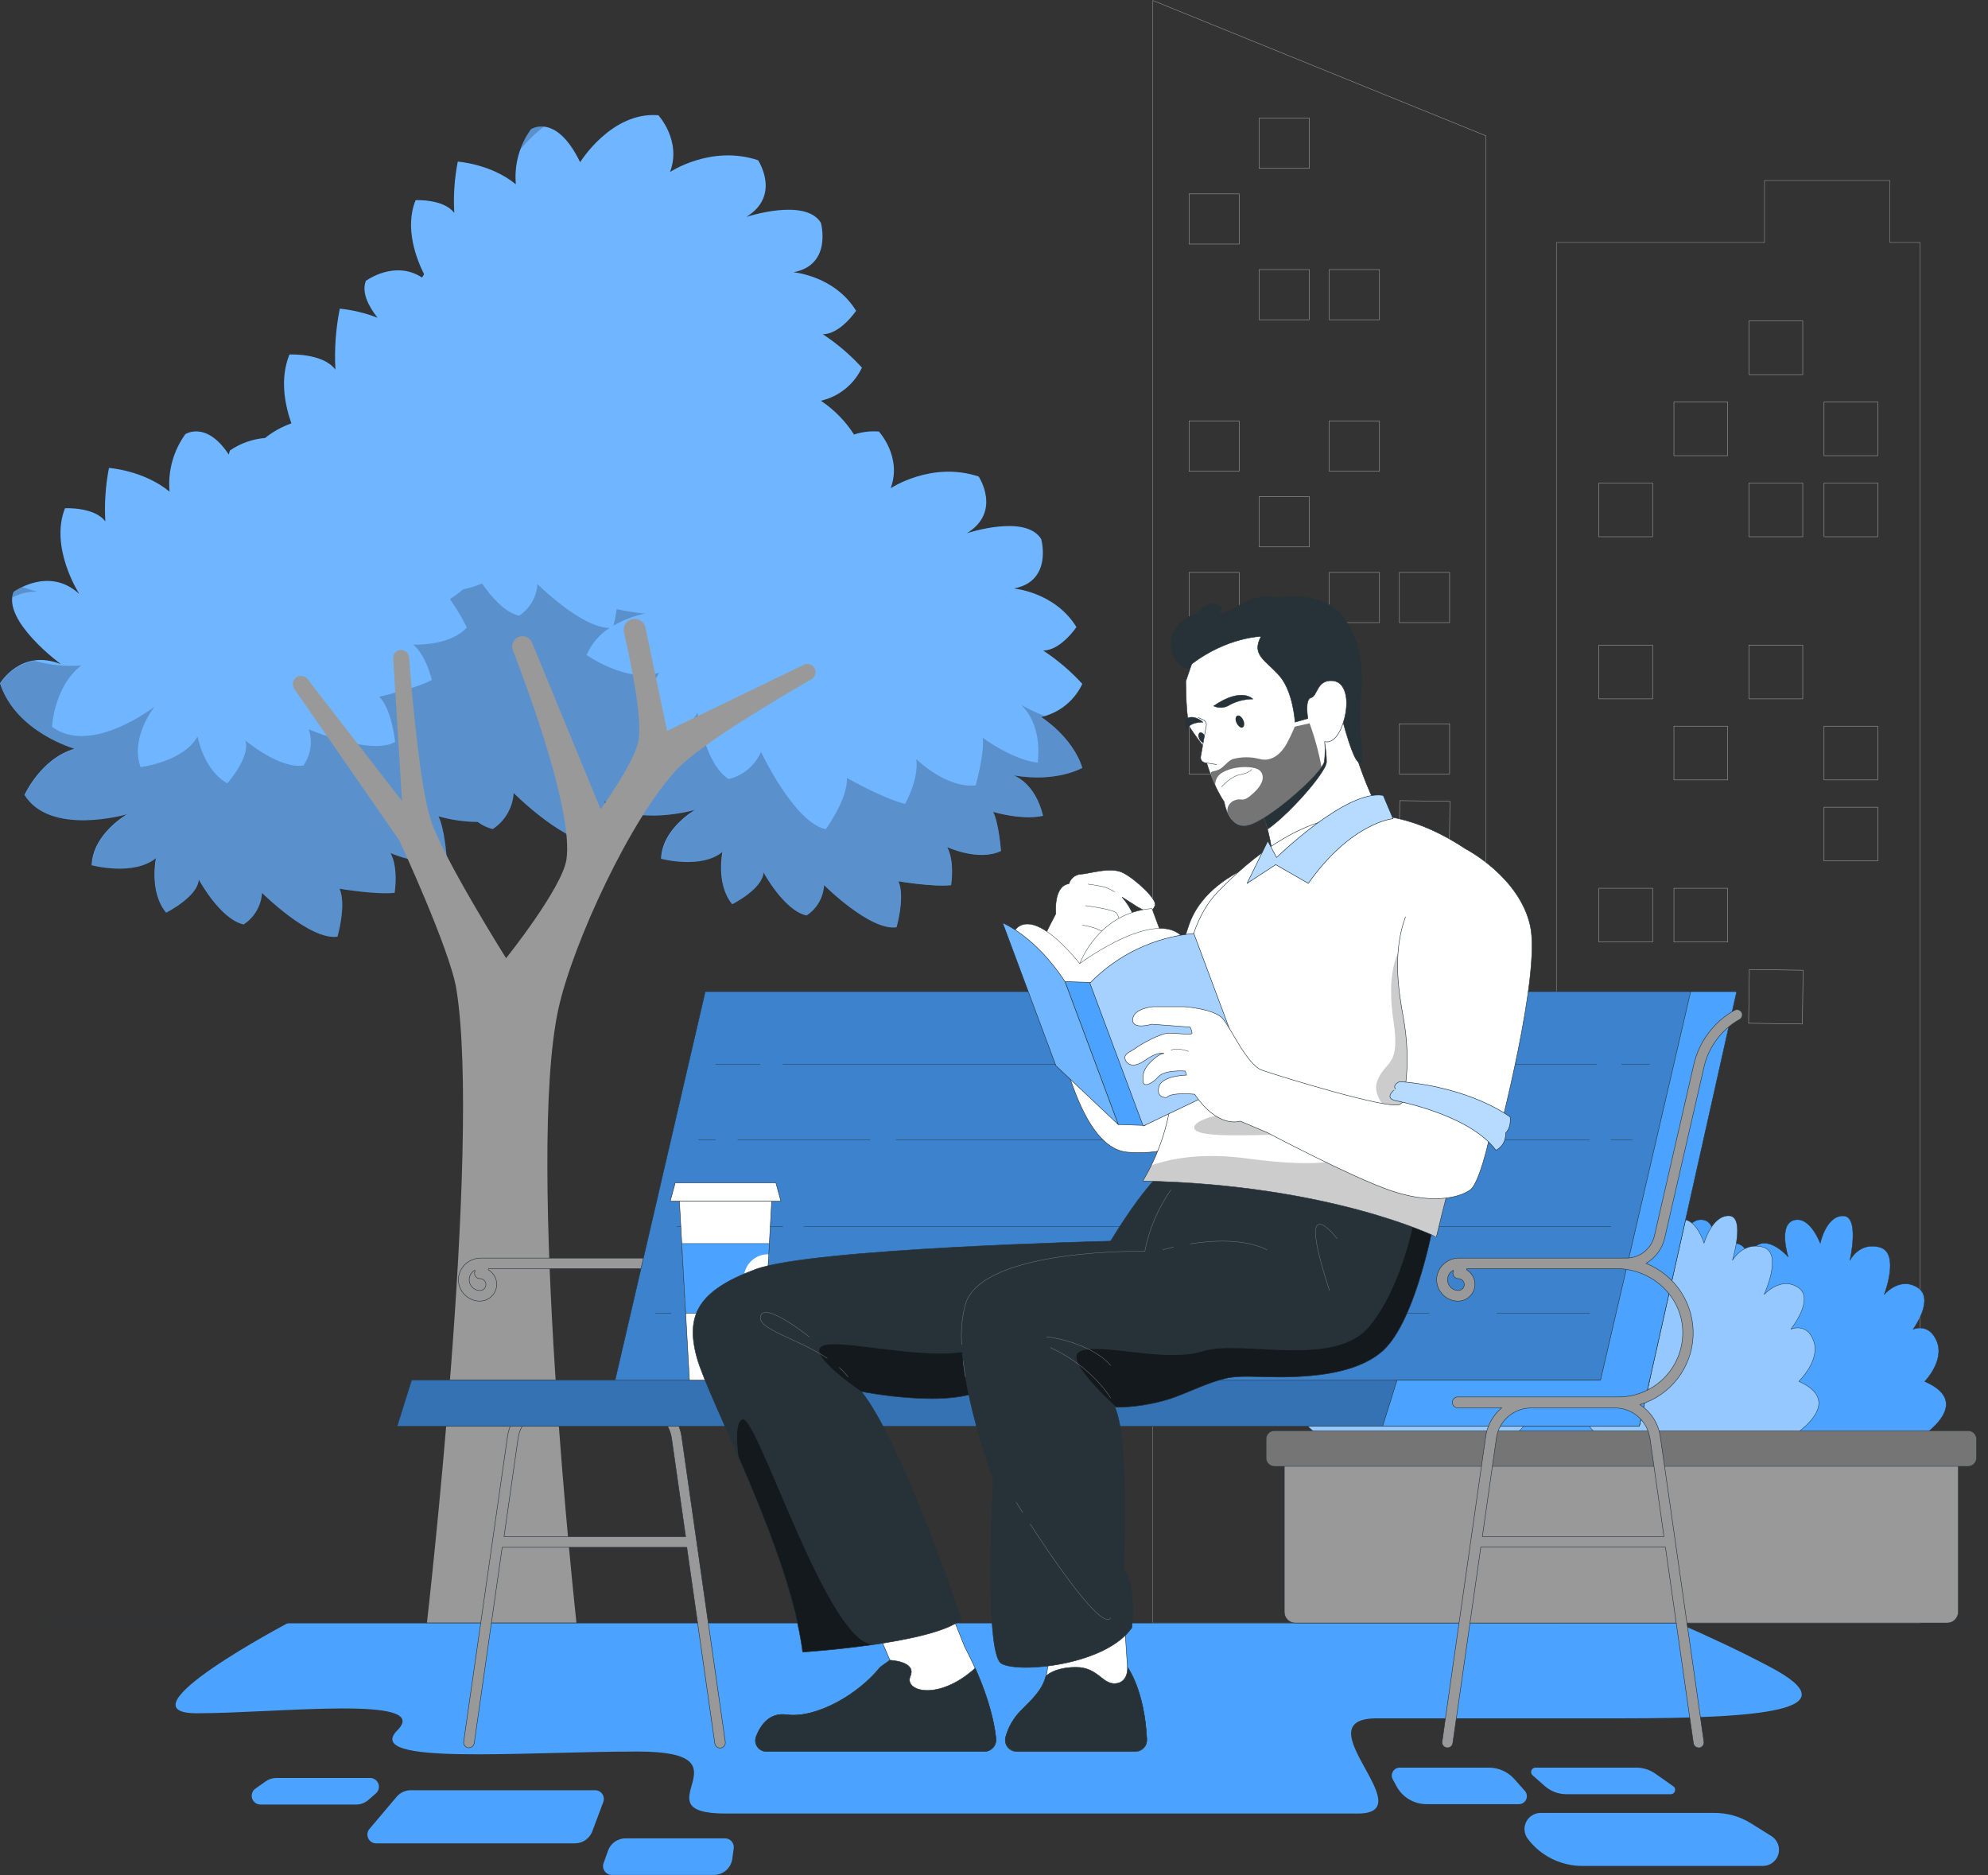 <svg width="4087" height="3855" viewBox="0 0 4087 3855" fill="none" xmlns="http://www.w3.org/2000/svg">
<rect x="0" y="0" width="4087" height="3855" fill="#333333" stroke="none"/>
<mask id="mask0_13_5060" style="mask-type:luminance" maskUnits="userSpaceOnUse" x="2370" y="0" width="685" height="3337">
<path d="M3054.67 3336.82H2370.04V0.896L3054.67 279.078V3336.82Z" fill="white"/>
</mask>
<g mask="url(#mask0_13_5060)">
<path opacity="0.5" d="M3054.67 2737.73H2370.04V0.896L3054.67 279.078V2737.73Z" stroke="#999999" stroke-miterlimit="10"/>
</g>
<path d="M3054.67 3336.82H2370.04V0.896L3054.67 279.078V3336.82Z" stroke="#999999" stroke-width="0.75" stroke-linecap="round" stroke-linejoin="round"/>
<path d="M2691.85 242.931H2588.63V346.144H2691.85V242.931Z" stroke="#999999" stroke-miterlimit="10"/>
<path d="M2547.71 398.607H2444.5V501.821H2547.71V398.607Z" stroke="#999999" stroke-miterlimit="10"/>
<path d="M2691.85 554.194H2588.63V657.408H2691.85V554.194Z" stroke="#999999" stroke-miterlimit="10"/>
<path d="M2835.99 554.194H2732.77V657.408H2835.99V554.194Z" stroke="#999999" stroke-miterlimit="10"/>
<path d="M2547.71 865.549H2444.5V968.763H2547.71V865.549Z" stroke="#999999" stroke-miterlimit="10"/>
<path d="M2835.99 865.549H2732.77V968.763H2835.99V865.549Z" stroke="#999999" stroke-miterlimit="10"/>
<path d="M2691.85 1021.14H2588.63V1124.35H2691.85V1021.14Z" stroke="#999999" stroke-miterlimit="10"/>
<path d="M2547.71 1176.81H2444.5V1280.03H2547.71V1176.81Z" stroke="#999999" stroke-miterlimit="10"/>
<path d="M2835.99 1176.81H2732.77V1280.03H2835.99V1176.81Z" stroke="#999999" stroke-miterlimit="10"/>
<path d="M2980.13 1176.81H2876.91V1280.03H2980.13V1176.81Z" stroke="#999999" stroke-miterlimit="10"/>
<path d="M2691.85 1332.4H2588.63V1435.61H2691.85V1332.4Z" stroke="#999999" stroke-miterlimit="10"/>
<path d="M2547.71 1488.08H2444.5V1591.29H2547.71V1488.08Z" stroke="#999999" stroke-miterlimit="10"/>
<path d="M2980.13 1488.08H2876.91V1591.29H2980.13V1488.08Z" stroke="#999999" stroke-miterlimit="10"/>
<path d="M2836.72 1645.47L2733.52 1643.99L2732.04 1747.19L2835.24 1748.67L2836.72 1645.47Z" stroke="#999999" stroke-miterlimit="10"/>
<path d="M2691.85 1795.65H2588.63V1898.86H2691.85V1795.65Z" stroke="#999999" stroke-miterlimit="10"/>
<path d="M2835.99 1951.32H2732.77V2054.54H2835.99V1951.32Z" stroke="#999999" stroke-miterlimit="10"/>
<path d="M2980.13 1951.32H2876.91V2054.54H2980.13V1951.32Z" stroke="#999999" stroke-miterlimit="10"/>
<path d="M2691.85 2107H2588.63V2210.21H2691.85V2107Z" stroke="#999999" stroke-miterlimit="10"/>
<path d="M2547.71 2262.59H2444.5V2365.8H2547.71V2262.59Z" stroke="#999999" stroke-miterlimit="10"/>
<path d="M2836.82 2419.9L2733.61 2418.42L2732.13 2521.62L2835.34 2523.1L2836.82 2419.9Z" stroke="#999999" stroke-miterlimit="10"/>
<path d="M2980.91 1647.53L2877.7 1646.05L2876.23 1749.26L2979.43 1750.73L2980.91 1647.53Z" stroke="#999999" stroke-miterlimit="10"/>
<mask id="mask1_13_5060" style="mask-type:luminance" maskUnits="userSpaceOnUse" x="3199" y="371" width="749" height="2966">
<path d="M3885.34 498.487V371.024H3627.53V498.487H3199.62V3336.82H3947.72V498.487H3885.34Z" fill="white"/>
</mask>
<g mask="url(#mask1_13_5060)">
<path opacity="0.3" d="M3885.34 498.487V371.024H3627.53V498.487H3199.62V3336.82H3947.72V498.487H3885.34Z" stroke="#999999" stroke-miterlimit="10"/>
</g>
<path d="M3885.34 498.486V371.023H3627.53V498.486H3199.62V3336.82H3947.72V498.486H3885.34Z" stroke="#999999" stroke-width="0.75" stroke-linecap="round" stroke-linejoin="round"/>
<path d="M3706.14 659.752H3595.62V770.267H3706.14V659.752Z" stroke="#999999" stroke-miterlimit="10"/>
<path d="M3551.81 826.337H3441.3V936.852H3551.81V826.337Z" stroke="#999999" stroke-miterlimit="10"/>
<path d="M3860.37 826.337H3749.86V936.852H3860.37V826.337Z" stroke="#999999" stroke-miterlimit="10"/>
<path d="M3397.49 993.011H3286.97V1103.53H3397.49V993.011Z" stroke="#999999" stroke-miterlimit="10"/>
<path d="M3706.14 993.011H3595.62V1103.53H3706.14V993.011Z" stroke="#999999" stroke-miterlimit="10"/>
<path d="M3860.37 993.011H3749.86V1103.53H3860.37V993.011Z" stroke="#999999" stroke-miterlimit="10"/>
<path d="M3397.49 1326.27H3286.97V1436.79H3397.49V1326.27Z" stroke="#999999" stroke-miterlimit="10"/>
<path d="M3706.14 1326.27H3595.62V1436.79H3706.14V1326.27Z" stroke="#999999" stroke-miterlimit="10"/>
<path d="M3551.81 1492.95H3441.3V1603.46H3551.81V1492.95Z" stroke="#999999" stroke-miterlimit="10"/>
<path d="M3860.37 1492.95H3749.86V1603.46H3860.37V1492.95Z" stroke="#999999" stroke-miterlimit="10"/>
<path d="M3860.37 1659.53H3749.86V1770.04H3860.37V1659.53Z" stroke="#999999" stroke-miterlimit="10"/>
<path d="M3397.49 1826.2H3286.97V1936.72H3397.49V1826.2Z" stroke="#999999" stroke-miterlimit="10"/>
<path d="M3551.81 1826.2H3441.3V1936.72H3551.81V1826.2Z" stroke="#999999" stroke-miterlimit="10"/>
<path d="M3706.92 1994.75L3596.42 1993.17L3594.84 2103.67L3705.34 2105.25L3706.92 1994.75Z" stroke="#999999" stroke-miterlimit="10"/>
<path d="M3397.49 2159.46H3286.97V2269.98H3397.49V2159.46Z" stroke="#999999" stroke-miterlimit="10"/>
<path d="M2225.09 1578.67C2204.99 1514.4 2140.62 1474.2 2140.62 1474.2C2158.95 1469.99 2176.08 1461.67 2190.72 1449.87C2205.35 1438.06 2217.1 1423.07 2225.09 1406.05C2201.26 1379.9 2174.25 1356.86 2144.68 1337.45C2180.74 1337.45 2213.01 1289.22 2213.01 1289.22C2168.75 1217.11 2084.37 1209.9 2084.37 1209.9C2164.78 1194.93 2140.62 1108.3 2140.62 1108.3C2108.44 1056.02 1987.83 1096.23 1987.83 1096.23C2059.94 1052.06 2011.99 979.67 2011.99 979.67C1915.45 947.489 1831.07 1003.74 1831.07 1003.74C1855.14 939.467 1806.91 887.184 1806.91 887.184C1789.64 885.762 1772.25 887.847 1755.8 893.313C1738.06 865.77 1714.87 842.149 1687.65 823.903C1705.96 819.704 1723.07 811.394 1737.69 799.603C1752.31 787.811 1764.05 772.848 1772.03 755.845C1748.22 729.659 1721.2 706.581 1691.62 687.156C1727.68 687.156 1760.04 638.93 1760.04 638.93C1715.78 566.815 1631.31 559.694 1631.31 559.694C1711.72 544.64 1687.65 458.012 1687.65 458.012C1655.47 405.729 1534.41 445.933 1534.41 445.933C1606.52 401.763 1558.48 329.378 1558.48 329.378C1462.03 297.197 1377.56 353.536 1377.56 353.536C1401.72 289.174 1353.49 236.891 1353.49 236.891C1256.95 228.869 1192.68 333.435 1192.68 333.435C1142.83 230.852 1091.63 265.737 1091.63 265.737C1067.91 298.444 1056.83 338.628 1060.44 378.867C1009.24 336.77 941.088 332.263 941.088 332.263C934.253 366.975 931.83 402.411 933.877 437.73C912.333 408.614 854.371 411.498 854.371 411.498C831.114 469.19 856.534 533.552 871.859 563.84C870.416 566.094 868.974 568.347 867.622 570.601C811.373 533.642 752.149 577.362 752.149 577.362C743.134 600.529 756.566 628.383 776.127 653.262C751.22 643.54 725.112 637.233 698.514 634.513C690.256 675.765 687.228 717.893 689.499 759.902C663.899 725.377 595.029 728.802 595.029 728.802C575.198 777.84 585.113 830.934 598.995 870.417C579.398 877.291 561.11 887.441 544.91 900.435C519.062 902.59 494.216 911.411 472.795 926.035C471.765 928.792 470.951 931.625 470.361 934.509C423.847 864.017 381.029 892.592 381.029 892.592C356.338 926.762 344.785 968.685 348.488 1010.68C295.123 966.78 224 962.003 224 962.003C216.894 998.201 214.38 1035.15 216.518 1071.98C193.983 1041.69 133.587 1044.93 133.587 1044.93C101.406 1126.24 163.063 1221.25 163.063 1221.25C100.504 1163.2 27.849 1217.02 27.849 1217.02C4.141 1276.69 125.203 1365.48 125.203 1365.48C43.173 1332.31 -0.005 1404.97 -0.005 1404.97C32.987 1505.84 153.238 1539.37 153.238 1539.37C84.278 1559.11 50.385 1634.29 50.385 1634.29C103.569 1720.11 261.41 1674.04 261.41 1674.04C261.41 1674.04 190.557 1713.89 188.484 1778.88C188.484 1778.88 274.48 1801.96 320.634 1764.28C320.634 1764.28 305.94 1833.33 341.547 1876.41C341.547 1876.41 406.54 1843.96 408.703 1808.27C408.703 1808.27 452.693 1890.03 500.92 1900.57C511.845 1893.43 520.949 1883.84 527.507 1872.55C534.065 1861.27 537.894 1848.61 538.69 1835.58C538.69 1835.58 637.216 1934.11 693.826 1925.72C693.826 1925.72 712.756 1860.73 698.063 1827.11C698.063 1827.11 771.439 1839.73 811.282 1835.58C811.282 1835.58 819.666 1785.19 802.899 1753.73C802.899 1753.73 869.966 1785.19 918.192 1762.11C918.192 1762.11 914.046 1703.43 901.426 1678.28C927.643 1685.75 954.753 1689.63 982.014 1689.82C991.23 1696.74 1001.74 1701.74 1012.93 1704.51C1025.39 1696.37 1035.77 1685.43 1043.25 1672.57C1050.73 1659.7 1055.1 1645.27 1056.02 1630.41C1056.02 1630.41 1168.34 1742.82 1232.88 1733.27C1240.76 1705.21 1244.35 1676.13 1243.52 1647C1304.82 1701.09 1429.03 1665.03 1429.03 1665.03C1429.03 1665.03 1361.07 1703.25 1359.08 1765.54C1359.08 1765.54 1441.56 1787.71 1485.28 1751.48C1485.28 1751.48 1471.22 1817.73 1505.38 1859.02C1505.38 1859.02 1567.67 1827.92 1569.75 1793.66C1569.75 1793.66 1611.93 1872.09 1658.18 1882.18C1668.63 1875.32 1677.34 1866.1 1683.6 1855.27C1689.86 1844.44 1693.5 1832.29 1694.23 1819.8C1694.23 1819.8 1788.88 1914.45 1843.15 1906.34C1843.15 1906.34 1861.18 1844.05 1847.12 1811.87C1847.12 1811.87 1917.52 1823.95 1955.29 1819.89C1955.29 1819.89 1963.4 1771.67 1947.27 1741.56C1947.27 1741.56 2011.63 1771.67 2057.87 1749.58C2057.87 1749.58 2053.81 1693.24 2041.74 1669.18C2041.74 1669.18 2102.04 1687.2 2144.32 1677.2C2128.18 1608.87 2084.01 1594.09 2084.01 1594.09C2172.8 1609.41 2225.09 1578.67 2225.09 1578.67Z" fill="#4CA3FF"/>
<mask id="mask2_13_5060" style="mask-type:luminance" maskUnits="userSpaceOnUse" x="-1" y="236" width="2227" height="1691">
<path d="M2225.09 1578.67C2204.99 1514.4 2140.62 1474.2 2140.62 1474.2C2158.95 1469.99 2176.08 1461.67 2190.72 1449.87C2205.35 1438.06 2217.1 1423.07 2225.09 1406.05C2201.26 1379.9 2174.25 1356.86 2144.68 1337.45C2180.74 1337.45 2213.01 1289.22 2213.01 1289.22C2168.75 1217.11 2084.37 1209.9 2084.37 1209.9C2164.78 1194.93 2140.62 1108.3 2140.62 1108.3C2108.44 1056.02 1987.83 1096.23 1987.83 1096.23C2059.94 1052.06 2011.99 979.67 2011.99 979.67C1915.45 947.489 1831.07 1003.74 1831.07 1003.74C1855.14 939.467 1806.91 887.184 1806.91 887.184C1789.64 885.762 1772.25 887.847 1755.8 893.313C1738.06 865.77 1714.87 842.149 1687.65 823.903C1705.96 819.704 1723.07 811.394 1737.69 799.603C1752.31 787.811 1764.05 772.848 1772.03 755.845C1748.22 729.659 1721.2 706.581 1691.62 687.156C1727.68 687.156 1760.04 638.93 1760.04 638.93C1715.78 566.815 1631.31 559.694 1631.31 559.694C1711.72 544.64 1687.65 458.012 1687.65 458.012C1655.47 405.729 1534.41 445.933 1534.41 445.933C1606.52 401.763 1558.48 329.378 1558.48 329.378C1462.03 297.197 1377.56 353.536 1377.56 353.536C1401.72 289.174 1353.49 236.891 1353.49 236.891C1256.95 228.869 1192.68 333.435 1192.68 333.435C1142.83 230.852 1091.63 265.737 1091.63 265.737C1067.91 298.444 1056.83 338.628 1060.44 378.867C1009.24 336.77 941.088 332.263 941.088 332.263C934.253 366.975 931.83 402.411 933.877 437.73C912.333 408.614 854.371 411.498 854.371 411.498C831.114 469.19 856.534 533.552 871.859 563.84C870.416 566.094 868.974 568.347 867.622 570.601C811.373 533.642 752.149 577.362 752.149 577.362C743.134 600.529 756.566 628.383 776.127 653.262C751.22 643.54 725.112 637.233 698.514 634.513C690.256 675.765 687.228 717.893 689.499 759.902C663.899 725.377 595.029 728.802 595.029 728.802C575.198 777.84 585.113 830.934 598.995 870.417C579.398 877.291 561.11 887.441 544.91 900.435C519.062 902.59 494.216 911.411 472.795 926.035C471.765 928.792 470.951 931.625 470.361 934.509C423.847 864.017 381.029 892.592 381.029 892.592C356.338 926.762 344.785 968.685 348.488 1010.68C295.123 966.78 224 962.003 224 962.003C216.894 998.201 214.38 1035.15 216.518 1071.98C193.983 1041.69 133.587 1044.93 133.587 1044.93C101.406 1126.24 163.063 1221.25 163.063 1221.25C100.504 1163.2 27.849 1217.02 27.849 1217.02C4.141 1276.69 125.203 1365.48 125.203 1365.48C43.173 1332.31 -0.005 1404.97 -0.005 1404.97C32.987 1505.84 153.238 1539.37 153.238 1539.37C84.278 1559.11 50.385 1634.29 50.385 1634.29C103.569 1720.11 261.41 1674.04 261.41 1674.04C261.41 1674.04 190.557 1713.89 188.484 1778.88C188.484 1778.88 274.48 1801.96 320.634 1764.28C320.634 1764.28 305.94 1833.33 341.547 1876.41C341.547 1876.41 406.54 1843.96 408.703 1808.27C408.703 1808.27 452.693 1890.03 500.92 1900.57C511.845 1893.43 520.949 1883.84 527.507 1872.55C534.065 1861.27 537.894 1848.61 538.69 1835.58C538.69 1835.58 637.216 1934.11 693.826 1925.72C693.826 1925.72 712.756 1860.73 698.063 1827.11C698.063 1827.11 771.439 1839.73 811.282 1835.58C811.282 1835.58 819.666 1785.19 802.899 1753.73C802.899 1753.73 869.966 1785.19 918.192 1762.11C918.192 1762.11 914.046 1703.43 901.426 1678.28C927.643 1685.75 954.753 1689.63 982.014 1689.82C991.23 1696.74 1001.74 1701.74 1012.93 1704.51C1025.39 1696.37 1035.77 1685.43 1043.25 1672.57C1050.73 1659.7 1055.1 1645.27 1056.02 1630.41C1056.02 1630.41 1168.34 1742.82 1232.88 1733.27C1240.76 1705.21 1244.35 1676.13 1243.52 1647C1304.82 1701.09 1429.03 1665.03 1429.03 1665.03C1429.03 1665.03 1361.07 1703.25 1359.08 1765.54C1359.08 1765.54 1441.56 1787.71 1485.28 1751.48C1485.28 1751.48 1471.22 1817.73 1505.38 1859.02C1505.38 1859.02 1567.67 1827.92 1569.75 1793.66C1569.75 1793.66 1611.93 1872.09 1658.18 1882.18C1668.63 1875.32 1677.34 1866.1 1683.6 1855.27C1689.86 1844.44 1693.5 1832.29 1694.23 1819.8C1694.23 1819.8 1788.88 1914.45 1843.15 1906.34C1843.15 1906.34 1861.18 1844.05 1847.12 1811.87C1847.12 1811.87 1917.52 1823.95 1955.29 1819.89C1955.29 1819.89 1963.4 1771.67 1947.27 1741.56C1947.27 1741.56 2011.63 1771.67 2057.87 1749.58C2057.87 1749.58 2053.81 1693.24 2041.74 1669.18C2041.74 1669.18 2102.04 1687.2 2144.32 1677.2C2128.18 1608.87 2084.01 1594.09 2084.01 1594.09C2172.8 1609.41 2225.09 1578.67 2225.09 1578.67Z" fill="white"/>
</mask>
<g mask="url(#mask2_13_5060)">
<path opacity="0.2" d="M2225.09 1578.67C2204.99 1514.4 2140.62 1474.2 2140.62 1474.2C2158.95 1469.99 2176.08 1461.67 2190.72 1449.87C2205.35 1438.06 2217.1 1423.07 2225.09 1406.05C2201.26 1379.9 2174.25 1356.86 2144.68 1337.45C2180.74 1337.45 2213.01 1289.22 2213.01 1289.22C2168.75 1217.11 2084.37 1209.9 2084.37 1209.9C2164.78 1194.93 2140.62 1108.3 2140.62 1108.3C2108.44 1056.02 1987.83 1096.23 1987.83 1096.23C2059.94 1052.06 2011.99 979.67 2011.99 979.67C1915.45 947.489 1831.07 1003.74 1831.07 1003.74C1855.14 939.467 1806.91 887.184 1806.91 887.184C1789.64 885.762 1772.25 887.847 1755.8 893.313C1738.06 865.77 1714.87 842.149 1687.65 823.903C1705.96 819.704 1723.07 811.394 1737.69 799.603C1752.31 787.811 1764.05 772.848 1772.03 755.845C1748.22 729.659 1721.2 706.581 1691.62 687.156C1727.68 687.156 1760.04 638.93 1760.04 638.93C1715.78 566.815 1631.31 559.694 1631.31 559.694C1711.72 544.64 1687.65 458.012 1687.65 458.012C1655.47 405.729 1534.41 445.933 1534.41 445.933C1606.52 401.763 1558.48 329.378 1558.48 329.378C1462.03 297.197 1377.56 353.536 1377.56 353.536C1401.72 289.174 1353.49 236.891 1353.49 236.891C1256.95 228.869 1192.68 333.435 1192.68 333.435C1142.83 230.852 1091.63 265.737 1091.63 265.737C1067.91 298.444 1056.83 338.628 1060.44 378.867C1009.24 336.77 941.088 332.263 941.088 332.263C934.253 366.975 931.83 402.411 933.877 437.73C912.333 408.614 854.371 411.498 854.371 411.498C831.114 469.19 856.534 533.552 871.859 563.84C870.416 566.094 868.974 568.347 867.622 570.601C811.373 533.642 752.149 577.362 752.149 577.362C743.134 600.529 756.566 628.383 776.127 653.262C751.22 643.54 725.112 637.233 698.514 634.513C690.256 675.765 687.228 717.893 689.499 759.902C663.899 725.377 595.029 728.802 595.029 728.802C575.198 777.84 585.113 830.934 598.995 870.417C579.398 877.291 561.11 887.441 544.91 900.435C519.062 902.59 494.216 911.411 472.795 926.035C471.765 928.792 470.951 931.625 470.361 934.509C423.847 864.017 381.029 892.592 381.029 892.592C356.338 926.762 344.785 968.685 348.488 1010.68C295.123 966.78 224 962.003 224 962.003C216.894 998.201 214.38 1035.15 216.518 1071.98C193.983 1041.69 133.587 1044.93 133.587 1044.93C101.406 1126.24 163.063 1221.25 163.063 1221.25C100.504 1163.2 27.849 1217.02 27.849 1217.02C4.141 1276.69 125.203 1365.48 125.203 1365.48C43.173 1332.31 -0.005 1404.97 -0.005 1404.97C32.987 1505.84 153.238 1539.37 153.238 1539.37C84.278 1559.11 50.385 1634.29 50.385 1634.29C103.569 1720.11 261.41 1674.04 261.41 1674.04C261.41 1674.04 190.557 1713.89 188.484 1778.88C188.484 1778.88 274.48 1801.96 320.634 1764.28C320.634 1764.28 305.94 1833.33 341.547 1876.41C341.547 1876.41 406.54 1843.96 408.703 1808.27C408.703 1808.27 452.693 1890.03 500.92 1900.57C511.845 1893.43 520.949 1883.84 527.507 1872.55C534.065 1861.27 537.894 1848.61 538.69 1835.58C538.69 1835.58 637.216 1934.11 693.826 1925.72C693.826 1925.72 712.756 1860.73 698.063 1827.11C698.063 1827.11 771.439 1839.73 811.282 1835.58C811.282 1835.58 819.666 1785.19 802.899 1753.73C802.899 1753.73 869.966 1785.19 918.192 1762.11C918.192 1762.11 914.046 1703.43 901.426 1678.28C927.643 1685.75 954.753 1689.63 982.014 1689.82C991.23 1696.74 1001.74 1701.74 1012.93 1704.51C1025.39 1696.37 1035.77 1685.43 1043.25 1672.57C1050.73 1659.7 1055.1 1645.27 1056.02 1630.41C1056.02 1630.41 1168.34 1742.82 1232.88 1733.27C1240.76 1705.21 1244.35 1676.13 1243.52 1647C1304.82 1701.09 1429.03 1665.03 1429.03 1665.03C1429.03 1665.03 1361.07 1703.25 1359.08 1765.54C1359.08 1765.54 1441.56 1787.71 1485.28 1751.48C1485.28 1751.48 1471.22 1817.73 1505.38 1859.02C1505.38 1859.02 1567.67 1827.92 1569.75 1793.66C1569.75 1793.66 1611.93 1872.09 1658.18 1882.18C1668.63 1875.32 1677.34 1866.1 1683.6 1855.27C1689.86 1844.44 1693.5 1832.29 1694.23 1819.8C1694.23 1819.8 1788.88 1914.45 1843.15 1906.34C1843.15 1906.34 1861.18 1844.05 1847.12 1811.87C1847.12 1811.87 1917.52 1823.95 1955.29 1819.89C1955.29 1819.89 1963.4 1771.67 1947.27 1741.56C1947.27 1741.56 2011.63 1771.67 2057.87 1749.58C2057.87 1749.58 2053.81 1693.24 2041.74 1669.18C2041.74 1669.18 2102.04 1687.2 2144.32 1677.2C2128.18 1608.87 2084.01 1594.09 2084.01 1594.09C2172.8 1609.41 2225.09 1578.67 2225.09 1578.67Z" fill="white"/>
<g opacity="0.2">
<path d="M1683.06 573.937H1682.25L1682.88 574.928L1683.06 573.937Z" fill="black"/>
<path d="M1118.85 260.148C1109.52 258.817 1100 260.624 1091.81 265.286C1082.32 278.32 1074.82 292.689 1069.54 307.924C1083.82 289.913 1100.4 273.851 1118.85 260.148Z" fill="black"/>
<path d="M2225.09 1578.67C2204.99 1514.4 2140.62 1474.2 2140.62 1474.2C2143.15 1473.56 2145.4 1472.75 2147.74 1472.03C2130.91 1465.66 2114.61 1457.97 2098.98 1449.05C2098.98 1449.05 2143.06 1483.93 2133.32 1567.94C2081.4 1562.09 2020.37 1516.92 2020.37 1516.92C2024.25 1549.2 2005.77 1614.73 2005.77 1614.73C1944.29 1620.86 1883.72 1560.64 1883.72 1560.64C1889.57 1601.39 1860.73 1652.77 1860.73 1652.77C1815.66 1641.77 1740.93 1599.31 1740.93 1599.31C1743.72 1641.5 1697.75 1704.78 1697.75 1704.78C1632.94 1691.44 1564.43 1545.77 1564.43 1545.77C1558.46 1559.62 1549.34 1571.89 1537.79 1581.6C1526.24 1591.3 1512.58 1598.17 1497.9 1601.66C1449.59 1571.37 1433.81 1465.18 1433.81 1465.18C1417.59 1503.13 1334.2 1512.96 1334.2 1512.96C1312.3 1452.2 1355.3 1382.79 1355.3 1382.79C1290.39 1405.78 1206.02 1346.73 1206.02 1346.73C1215.75 1323.72 1232.3 1304.25 1253.43 1290.93C1196.1 1291.66 1104.88 1200.79 1104.88 1200.79C1104.08 1213.82 1100.25 1226.48 1093.7 1237.76C1087.14 1249.05 1078.03 1258.64 1067.11 1265.79C1036.82 1259.2 1008.16 1224.5 991.028 1199.62C978.144 1204.86 964.848 1209.02 951.275 1212.06C943.028 1219.33 934.194 1225.9 924.863 1231.71C938.081 1250.19 949.75 1269.72 959.748 1290.12C923.691 1329.43 849.593 1325.19 849.593 1325.19C876.636 1348.18 887.724 1398.03 887.724 1398.03C852.298 1416.68 779.552 1432.28 779.552 1432.28C805.604 1457.97 812.274 1525.31 812.274 1525.31C762.876 1554.15 634.692 1499.35 634.692 1499.35C638.8 1511.73 639.961 1524.9 638.084 1537.81C636.206 1550.72 631.341 1563.01 623.875 1573.71C575.198 1581.83 504.345 1522.24 504.345 1522.24C515.613 1556.05 467.387 1610.4 467.387 1610.4C418.259 1583.36 406.179 1514.04 406.179 1514.04C377.424 1566.23 288.993 1577.14 288.993 1577.14C266.818 1516.02 317.749 1452.74 317.749 1452.74C317.749 1452.74 188.304 1554.15 106.994 1494.3C106.994 1494.3 110.6 1411.91 167.21 1368.1C134.51 1370.53 101.636 1367.29 70.036 1358.54C55.874 1361.29 42.412 1366.86 30.455 1374.93C18.498 1383 8.291 1393.4 0.445 1405.51C33.438 1506.38 153.689 1539.91 153.689 1539.91C84.729 1559.65 50.835 1634.83 50.835 1634.83C104.02 1720.65 261.86 1674.58 261.86 1674.58C261.86 1674.58 191.008 1714.43 188.935 1779.42C188.935 1779.42 274.931 1802.5 321.084 1764.82C321.084 1764.82 306.391 1833.87 341.998 1876.96C341.998 1876.96 406.991 1844.5 409.154 1808.81C409.154 1808.81 453.144 1890.57 501.371 1901.11C512.295 1893.97 521.4 1884.38 527.958 1873.09C534.516 1861.81 538.345 1849.15 539.141 1836.12C539.141 1836.12 637.667 1934.65 694.277 1926.26C694.277 1926.26 713.207 1861.27 698.514 1827.65C698.514 1827.65 771.89 1840.27 811.733 1836.12C811.733 1836.12 820.117 1785.73 803.35 1754.27C803.35 1754.27 870.416 1785.73 918.643 1762.65C918.643 1762.65 914.496 1703.97 901.876 1678.82C928.093 1686.29 955.203 1690.18 982.464 1690.36C991.681 1697.28 1002.2 1702.28 1013.38 1705.05C1025.84 1696.91 1036.22 1685.97 1043.7 1673.11C1051.18 1660.24 1055.56 1645.81 1056.47 1630.95C1056.47 1630.95 1168.79 1743.36 1233.33 1733.81C1241.22 1705.75 1244.8 1676.67 1243.97 1647.54C1305.27 1701.63 1429.48 1665.57 1429.48 1665.57C1429.48 1665.57 1361.52 1703.79 1359.53 1766.08C1359.53 1766.08 1442.01 1788.25 1485.73 1752.02C1485.73 1752.02 1471.67 1818.27 1505.84 1859.56C1505.84 1859.56 1568.12 1828.46 1570.2 1794.2C1570.2 1794.2 1612.38 1872.63 1658.63 1882.72C1669.09 1875.86 1677.79 1866.64 1684.05 1855.81C1690.31 1844.98 1693.95 1832.83 1694.69 1820.35C1694.69 1820.35 1788.88 1914.45 1843.15 1906.34C1843.15 1906.34 1861.18 1844.05 1847.12 1811.87C1847.12 1811.87 1917.52 1823.95 1955.29 1819.89C1955.29 1819.89 1963.4 1771.67 1947.27 1741.56C1947.27 1741.56 2011.63 1771.67 2057.87 1749.58C2057.87 1749.58 2053.82 1693.24 2041.74 1669.18C2041.74 1669.18 2102.04 1687.2 2144.32 1677.2C2128.18 1608.87 2084.01 1594.09 2084.01 1594.09C2172.8 1609.41 2225.09 1578.67 2225.09 1578.67Z" fill="black"/>
<path d="M25.145 1228.47C40.972 1220.15 58.652 1216 76.526 1216.39C76.526 1216.39 63.816 1213.14 45.968 1206.92C39.671 1209.85 33.639 1213.32 27.939 1217.29C26.513 1220.87 25.573 1224.63 25.145 1228.47Z" fill="black"/>
<path d="M1326.36 1261.37C1306.67 1259.75 1287.12 1256.74 1267.86 1252.35C1266.28 1263.76 1264.08 1275.08 1261.28 1286.25C1281.46 1274.44 1303.45 1266.04 1326.36 1261.37Z" fill="black"/>
</g>
</g>
<path d="M614.049 1390.18C617.298 1389.28 620.741 1389.35 623.948 1390.39C627.155 1391.43 629.984 1393.4 632.078 1396.04L826.427 1646.82L808.398 1353.76C808.155 1350.51 808.881 1347.26 810.486 1344.42C812.09 1341.58 814.501 1339.28 817.412 1337.81C819.828 1336.66 822.487 1336.12 825.16 1336.23C827.833 1336.33 830.439 1337.09 832.755 1338.43C835.07 1339.77 837.025 1341.65 838.451 1343.91C839.877 1346.18 840.731 1348.75 840.94 1351.42C846.168 1419.93 862.754 1616.44 886.011 1687.11C910.891 1763.74 1040.43 1969.98 1040.43 1969.98C1040.43 1969.98 1155.9 1825.75 1164.55 1766.8C1178.53 1670.35 1087.84 1423.26 1054.4 1336.73C1053.13 1333.43 1052.71 1329.86 1053.17 1326.36C1053.63 1322.86 1054.96 1319.52 1057.04 1316.67C1059.12 1313.81 1061.88 1311.51 1065.07 1310C1068.26 1308.48 1071.78 1307.78 1075.31 1307.97C1079.32 1308.2 1083.18 1309.55 1086.45 1311.88C1089.72 1314.21 1092.27 1317.42 1093.79 1321.13L1234.77 1663.68C1234.77 1663.68 1302.74 1570.11 1312.21 1524.77C1322.12 1476.63 1294.18 1350.07 1282.82 1300.58C1281.4 1295 1282.17 1289.09 1284.97 1284.07C1287.77 1279.04 1292.39 1275.27 1297.87 1273.54C1300.89 1272.57 1304.07 1272.25 1307.21 1272.59C1310.36 1272.94 1313.4 1273.93 1316.13 1275.52C1318.87 1277.11 1321.24 1279.25 1323.09 1281.82C1324.95 1284.38 1326.24 1287.3 1326.9 1290.39L1371.43 1502.77L1652.23 1366.93C1655.1 1365.48 1658.34 1364.9 1661.54 1365.25C1664.73 1365.6 1667.76 1366.87 1670.26 1368.91C1672.41 1370.59 1674.11 1372.78 1675.21 1375.28C1676.32 1377.77 1676.8 1380.5 1676.6 1383.23C1676.4 1385.95 1675.54 1388.59 1674.09 1390.9C1672.64 1393.21 1670.64 1395.13 1668.27 1396.49C1608.96 1430.57 1442.92 1527.92 1393.16 1580.29C1297.78 1679.9 1177.44 1939.6 1147.97 2074.28C1080.45 2382.48 1185.11 3336.28 1185.11 3336.28H877.718C877.718 3336.28 990.307 2355.25 938.204 2033.44C925.133 1952.31 821.018 1728.13 821.018 1728.13L604.675 1415.78C603.251 1413.56 602.361 1411.04 602.074 1408.42C601.786 1405.79 602.109 1403.14 603.016 1400.66C603.924 1398.18 605.392 1395.95 607.306 1394.13C609.219 1392.31 611.527 1390.96 614.049 1390.18Z" fill="#999999"/>
<path d="M3640.15 3427.78C3577.05 3394.15 3509.27 3362.87 3449.5 3336.82H591.964C591.964 3336.82 240.406 3522.34 404.647 3522.34C568.888 3522.34 889.797 3484.39 817.052 3557.22C744.306 3630.06 1067.92 3601.03 1311.31 3601.03C1554.69 3601.03 1307.25 3728.49 1491.59 3728.49H2791.46C2928.2 3728.49 2674.27 3532.79 2830.4 3532.79H3332.68C3612.84 3532.52 3811.97 3518.73 3640.15 3427.78Z" fill="#4CA3FF"/>
<path d="M1182.31 3789.79H773.603C770.124 3789.84 766.705 3788.88 763.759 3787.04C760.812 3785.19 758.463 3782.52 756.996 3779.37C755.528 3776.22 755.005 3772.7 755.488 3769.26C755.972 3765.81 757.442 3762.58 759.721 3759.95L815.429 3694.06C819.007 3689.82 823.466 3686.42 828.495 3684.09C833.523 3681.75 839.001 3680.54 844.545 3680.54H1223.15C1226.09 3680.5 1229 3681.19 1231.62 3682.54C1234.24 3683.89 1236.49 3685.86 1238.17 3688.28C1239.85 3690.7 1240.91 3693.49 1241.26 3696.42C1241.62 3699.34 1241.24 3702.31 1240.18 3705.06L1217.65 3765.09C1214.94 3772.29 1210.11 3778.51 1203.81 3782.92C1197.5 3787.32 1190.01 3789.72 1182.31 3789.79Z" fill="#4CA3FF"/>
<path d="M732.407 3710.02H535.986C532.079 3710.12 528.244 3708.96 525.056 3706.7C521.868 3704.44 519.501 3701.21 518.312 3697.48C517.122 3693.76 517.173 3689.75 518.459 3686.06C519.744 3682.37 522.194 3679.2 525.439 3677.02L546.081 3662.42C552.527 3657.83 560.251 3655.37 568.167 3655.39H760.712C764.421 3655.33 768.057 3656.42 771.124 3658.51C774.191 3660.59 776.54 3663.57 777.851 3667.04C779.162 3670.51 779.371 3674.3 778.45 3677.9C777.528 3681.49 775.521 3684.71 772.701 3687.12L757.738 3700.19C750.796 3706.48 741.774 3709.98 732.407 3710.02Z" fill="#4CA3FF"/>
<path d="M1467.16 3854.69H1257.94C1255.04 3854.72 1252.18 3854.04 1249.6 3852.72C1247.02 3851.4 1244.79 3849.48 1243.11 3847.12C1241.43 3844.76 1240.34 3842.02 1239.94 3839.15C1239.54 3836.28 1239.84 3833.36 1240.81 3830.63L1249.83 3805.39C1252.38 3797.84 1257.23 3791.29 1263.69 3786.65C1270.16 3782.01 1277.92 3779.51 1285.89 3779.51H1490.33C1492.94 3779.49 1495.51 3780.02 1497.89 3781.09C1500.27 3782.15 1502.39 3783.72 1504.1 3785.68C1505.81 3787.64 1507.08 3789.95 1507.82 3792.45C1508.55 3794.95 1508.74 3797.58 1508.36 3800.16L1505.47 3821.7C1504.2 3830.92 1499.61 3839.36 1492.55 3845.44C1485.5 3851.51 1476.47 3854.8 1467.16 3854.69Z" fill="#4CA3FF"/>
<path d="M3253.17 3836.22H3623.75C3630.99 3836.31 3638.06 3834.04 3643.89 3829.74C3649.71 3825.44 3653.97 3819.35 3656.01 3812.41C3658.06 3805.46 3657.77 3798.04 3655.2 3791.27C3652.63 3784.5 3647.91 3778.76 3641.78 3774.92L3599.41 3748.42C3576.82 3734.4 3550.72 3727.05 3524.14 3727.23H3167.26C3161.1 3727.24 3155.06 3728.96 3149.83 3732.2C3144.59 3735.44 3140.36 3740.08 3137.6 3745.59C3134.85 3751.1 3133.69 3757.27 3134.25 3763.41C3134.81 3769.54 3137.06 3775.4 3140.76 3780.33C3153.88 3797.72 3170.87 3811.82 3190.38 3821.52C3209.89 3831.22 3231.38 3836.25 3253.17 3836.22Z" fill="#4CA3FF"/>
<path d="M3220.27 3688.74H3434C3436.04 3688.92 3438.07 3688.39 3439.78 3687.26C3441.48 3686.12 3442.74 3684.44 3443.36 3682.49C3443.98 3680.53 3443.92 3678.43 3443.18 3676.52C3442.45 3674.61 3441.08 3673.01 3439.31 3671.97L3403.26 3646.64C3391.83 3638.52 3378.16 3634.14 3364.14 3634.11H3157.35C3155.42 3633.98 3153.49 3634.47 3151.86 3635.51C3150.23 3636.55 3148.98 3638.09 3148.29 3639.9C3147.6 3641.71 3147.51 3643.7 3148.04 3645.56C3148.57 3647.42 3149.68 3649.07 3151.22 3650.25L3175.47 3671.7C3187.8 3682.69 3203.75 3688.75 3220.27 3688.74Z" fill="#4CA3FF"/>
<path d="M2932.71 3709.2H3122.73C3125.86 3709.2 3128.92 3708.29 3131.55 3706.59C3134.18 3704.89 3136.27 3702.47 3137.56 3699.62C3138.85 3696.77 3139.29 3693.61 3138.84 3690.52C3138.38 3687.42 3137.05 3684.52 3134.99 3682.16L3113.27 3657.64C3106.68 3650.24 3098.6 3644.32 3089.55 3640.26C3080.51 3636.21 3070.71 3634.11 3060.8 3634.11H2877.63C2874.8 3634.11 2872.01 3634.84 2869.54 3636.25C2867.08 3637.65 2865.02 3639.67 2863.58 3642.1C2862.13 3644.54 2861.34 3647.32 2861.29 3650.15C2861.25 3652.99 2861.94 3655.79 2863.3 3658.27L2871.23 3672.79C2877.26 3683.82 2886.15 3693.03 2896.97 3699.44C2907.79 3705.85 2920.14 3709.22 2932.71 3709.2Z" fill="#4CA3FF"/>
<path d="M4057.52 3336.82H79.32" stroke="#263238" stroke-linecap="round" stroke-linejoin="round"/>
<path d="M3956.83 2840.22C3956.83 2840.22 3998.2 2797.77 3981.89 2757.92C3965.57 2718.08 3932.94 2732.95 3932.94 2732.95C3932.94 2732.95 3979 2669.85 3941.95 2646.87C3904.9 2623.88 3873.53 2661.65 3873.53 2661.65C3873.53 2661.65 3906.8 2576.02 3864.52 2564.3C3822.24 2552.58 3803.04 2591.34 3803.04 2591.34C3803.04 2591.34 3824.14 2499.75 3788.98 2499.75C3753.82 2499.75 3742.11 2556.18 3742.11 2556.18C3742.11 2556.18 3721.1 2499.21 3688.02 2508.59C3654.94 2517.96 3676.3 2584.31 3676.3 2584.31C3676.3 2584.31 3639.61 2541.94 3611.49 2560.69C3595.71 2571.15 3600.31 2589.9 3607.43 2604.23C3603.54 2605.26 3599.74 2606.61 3596.07 2608.29C3592.38 2606.61 3588.55 2605.26 3584.63 2604.23C3591.75 2589.9 3596.34 2571.15 3580.57 2560.69C3552.53 2541.94 3515.85 2584.31 3515.85 2584.31C3515.85 2584.31 3536.85 2517.96 3504.13 2508.59C3471.41 2499.21 3450.04 2556.18 3450.04 2556.18C3450.04 2556.18 3438.32 2499.75 3403.17 2499.75C3368.01 2499.75 3388.92 2591.43 3388.92 2591.43C3388.92 2591.43 3373.51 2560.6 3340.16 2562.4C3339.56 2561.79 3338.89 2561.25 3338.17 2560.78C3310.14 2542.03 3273.45 2584.4 3273.45 2584.4C3273.45 2584.4 3294.45 2518.05 3261.73 2508.68C3229.01 2499.3 3207.65 2556.27 3207.65 2556.27C3207.65 2556.27 3204.76 2526.44 3169.61 2526.44C3134.45 2526.44 3146.71 2591.43 3146.71 2591.43C3141.15 2580.55 3132.01 2571.91 3120.83 2566.99C3109.64 2562.06 3097.1 2561.14 3085.32 2564.39C3043.14 2576.11 3076.31 2661.74 3076.31 2661.74C3076.31 2661.74 3045.3 2623.52 3007.8 2646.96C2970.3 2670.39 3016.81 2733.04 3016.81 2733.04C3016.81 2733.04 2984.27 2718.26 2967.87 2758.01C2951.46 2797.77 2992.84 2840.31 2992.84 2840.31C2880.16 2888.63 3018.08 2966.51 3018.08 2966.51H3931.23C3931.23 2966.51 4069.41 2888.9 3956.83 2840.22Z" fill="#4CA3FF" stroke="#263238" stroke-width="0.75" stroke-linecap="round" stroke-linejoin="round"/>
<path d="M2733.4 2966.15C2733.4 2966.15 2595.49 2888.54 2708.16 2839.95C2708.16 2839.95 2666.79 2797.5 2683.19 2757.65C2699.6 2717.81 2732.14 2732.68 2732.14 2732.68C2732.14 2732.68 2686.08 2669.58 2723.13 2646.6C2760.18 2623.61 2791.64 2661.38 2791.64 2661.38C2791.64 2661.38 2758.28 2575.74 2800.65 2564.03C2812.43 2560.78 2824.97 2561.7 2836.16 2566.62C2847.34 2571.55 2856.48 2580.19 2862.04 2591.07C2862.04 2591.07 2840.94 2499.48 2876.1 2499.48C2911.26 2499.48 2922.97 2555.91 2922.97 2555.91C2922.97 2555.91 2944.07 2498.94 2977.06 2508.32C3010.05 2517.69 2988.78 2584.04 2988.78 2584.04C2988.78 2584.04 3025.47 2541.67 3053.59 2560.42C3081.72 2579.17 3044.58 2623.52 3044.58 2623.52C3044.58 2623.52 3086.49 2585.57 3109.93 2611.26C3133.37 2636.95 3082.08 2679.77 3082.08 2679.77C3082.08 2679.77 3123.99 2666.97 3135.71 2697.8C3147.43 2728.63 3107.32 2750.89 3107.32 2750.89C3107.32 2750.89 3132.74 2748.82 3145.63 2783.98C3158.52 2819.13 3102.18 2825.89 3102.18 2825.89C3102.18 2825.89 3142.02 2820.12 3146.8 2850.59C3151.58 2881.06 3104.52 2893.32 3104.52 2893.32C3104.52 2893.32 3132.83 2888.99 3137.52 2914.32C3142.2 2939.65 3086.76 2965.88 3086.76 2965.88L2733.4 2966.15Z" fill="#4CA3FF"/>
<mask id="mask3_13_5060" style="mask-type:luminance" maskUnits="userSpaceOnUse" x="2663" y="2499" width="485" height="468">
<path d="M2733.4 2966.15C2733.4 2966.15 2595.49 2888.54 2708.16 2839.95C2708.16 2839.95 2666.79 2797.5 2683.19 2757.65C2699.6 2717.81 2732.14 2732.68 2732.14 2732.68C2732.14 2732.68 2686.08 2669.58 2723.13 2646.6C2760.18 2623.61 2791.64 2661.38 2791.64 2661.38C2791.64 2661.38 2758.28 2575.74 2800.65 2564.03C2812.43 2560.78 2824.97 2561.7 2836.16 2566.62C2847.34 2571.55 2856.48 2580.19 2862.04 2591.07C2862.04 2591.07 2840.94 2499.48 2876.1 2499.48C2911.26 2499.48 2922.97 2555.91 2922.97 2555.91C2922.97 2555.91 2944.07 2498.94 2977.06 2508.32C3010.05 2517.69 2988.78 2584.04 2988.78 2584.04C2988.78 2584.04 3025.47 2541.67 3053.59 2560.42C3081.72 2579.17 3044.58 2623.52 3044.58 2623.52C3044.58 2623.52 3086.49 2585.57 3109.93 2611.26C3133.37 2636.95 3082.08 2679.77 3082.08 2679.77C3082.08 2679.77 3123.99 2666.97 3135.71 2697.8C3147.43 2728.63 3107.32 2750.89 3107.32 2750.89C3107.32 2750.89 3132.74 2748.82 3145.63 2783.98C3158.52 2819.13 3102.18 2825.89 3102.18 2825.89C3102.18 2825.89 3142.02 2820.12 3146.8 2850.59C3151.58 2881.06 3104.52 2893.32 3104.52 2893.32C3104.52 2893.32 3132.83 2888.99 3137.52 2914.32C3142.2 2939.65 3086.76 2965.88 3086.76 2965.88L2733.4 2966.15Z" fill="white"/>
</mask>
<g mask="url(#mask3_13_5060)">
<path opacity="0.4" d="M2733.4 2966.15C2733.4 2966.15 2595.49 2888.54 2708.16 2839.95C2708.16 2839.95 2666.79 2797.5 2683.19 2757.65C2699.6 2717.81 2732.14 2732.68 2732.14 2732.68C2732.14 2732.68 2686.08 2669.58 2723.13 2646.6C2760.18 2623.61 2791.64 2661.38 2791.64 2661.38C2791.64 2661.38 2758.28 2575.74 2800.65 2564.03C2812.43 2560.78 2824.97 2561.7 2836.16 2566.62C2847.34 2571.55 2856.48 2580.19 2862.04 2591.07C2862.04 2591.07 2840.94 2499.48 2876.1 2499.48C2911.26 2499.48 2922.97 2555.91 2922.97 2555.91C2922.97 2555.91 2944.07 2498.94 2977.06 2508.32C3010.05 2517.69 2988.78 2584.04 2988.78 2584.04C2988.78 2584.04 3025.47 2541.67 3053.59 2560.42C3081.72 2579.17 3044.58 2623.52 3044.58 2623.52C3044.58 2623.52 3086.49 2585.57 3109.93 2611.26C3133.37 2636.95 3082.08 2679.77 3082.08 2679.77C3082.08 2679.77 3123.99 2666.97 3135.71 2697.8C3147.43 2728.63 3107.32 2750.89 3107.32 2750.89C3107.32 2750.89 3132.74 2748.82 3145.63 2783.98C3158.52 2819.13 3102.18 2825.89 3102.18 2825.89C3102.18 2825.89 3142.02 2820.12 3146.8 2850.59C3151.58 2881.06 3104.52 2893.32 3104.52 2893.32C3104.52 2893.32 3132.83 2888.99 3137.52 2914.32C3142.2 2939.65 3086.76 2965.88 3086.76 2965.88L2733.4 2966.15Z" fill="white"/>
</g>
<path d="M2733.4 2966.15C2733.4 2966.15 2595.49 2888.54 2708.16 2839.95C2708.16 2839.95 2666.79 2797.5 2683.19 2757.65C2699.6 2717.81 2732.14 2732.68 2732.14 2732.68C2732.14 2732.68 2686.08 2669.58 2723.13 2646.6C2760.18 2623.61 2791.64 2661.38 2791.64 2661.38C2791.64 2661.38 2758.28 2575.74 2800.65 2564.03C2812.43 2560.78 2824.97 2561.7 2836.16 2566.62C2847.34 2571.55 2856.48 2580.19 2862.04 2591.07C2862.04 2591.07 2840.94 2499.48 2876.1 2499.48C2911.26 2499.48 2922.97 2555.91 2922.97 2555.91C2922.97 2555.91 2944.07 2498.94 2977.06 2508.32C3010.05 2517.69 2988.78 2584.04 2988.78 2584.04C2988.78 2584.04 3025.47 2541.67 3053.59 2560.42C3081.72 2579.17 3044.58 2623.52 3044.58 2623.52C3044.58 2623.52 3086.49 2585.57 3109.93 2611.26C3133.37 2636.95 3082.08 2679.77 3082.08 2679.77C3082.08 2679.77 3123.99 2666.97 3135.71 2697.8C3147.43 2728.63 3107.32 2750.89 3107.32 2750.89C3107.32 2750.89 3132.74 2748.82 3145.63 2783.98C3158.52 2819.13 3102.18 2825.89 3102.18 2825.89C3102.18 2825.89 3142.02 2820.12 3146.8 2850.59C3151.58 2881.06 3104.52 2893.32 3104.52 2893.32C3104.52 2893.32 3132.83 2888.99 3137.52 2914.32C3142.2 2939.65 3086.76 2965.88 3086.76 2965.88L2733.4 2966.15Z" stroke="#263238" stroke-width="0.75" stroke-linecap="round" stroke-linejoin="round"/>
<path d="M3664.13 2966.15C3664.13 2966.15 3807.46 2888.54 3698.12 2839.95C3698.12 2839.95 3742.47 2797.5 3728.85 2757.65C3715.24 2717.81 3681.71 2732.68 3681.71 2732.68C3681.71 2732.68 3732.19 2669.58 3696.31 2646.6C3660.44 2623.61 3626.81 2661.38 3626.81 2661.38C3626.81 2661.38 3666.11 2575.74 3624.74 2564.03C3583.36 2552.31 3561.64 2591.07 3561.64 2591.07C3561.64 2591.07 3589.13 2499.48 3553.98 2499.48C3518.82 2499.48 3503.23 2555.91 3503.23 2555.91C3503.23 2555.91 3486.1 2498.94 3452.66 2508.32C3419.21 2517.69 3435.62 2584.04 3435.62 2584.04C3435.62 2584.04 3401.91 2541.67 3372.52 2560.42C3343.13 2579.17 3376.67 2623.52 3376.67 2623.52C3376.67 2623.52 3337.36 2585.57 3312.21 2611.26C3287.06 2636.95 3335.2 2679.77 3335.2 2679.77C3335.2 2679.77 3294.18 2666.97 3280.39 2697.8C3266.6 2728.63 3305 2750.89 3305 2750.89C3305 2750.89 3279.76 2748.82 3264.35 2783.98C3248.93 2819.13 3305 2825.89 3305 2825.89C3305 2825.89 3265.43 2820.12 3258.58 2850.59C3251.73 2881.06 3297.88 2893.32 3297.88 2893.32C3297.88 2893.32 3269.85 2888.99 3263.45 2914.32C3257.05 2939.65 3310.59 2965.88 3310.59 2965.88L3664.13 2966.15Z" fill="#4CA3FF"/>
<mask id="mask4_13_5060" style="mask-type:luminance" maskUnits="userSpaceOnUse" x="3257" y="2499" width="483" height="468">
<path d="M3664.13 2966.15C3664.13 2966.15 3807.46 2888.54 3698.12 2839.95C3698.12 2839.95 3742.47 2797.5 3728.85 2757.65C3715.24 2717.81 3681.71 2732.68 3681.71 2732.68C3681.71 2732.68 3732.19 2669.58 3696.31 2646.6C3660.44 2623.61 3626.81 2661.38 3626.81 2661.38C3626.81 2661.38 3666.11 2575.74 3624.74 2564.03C3583.36 2552.31 3561.64 2591.07 3561.64 2591.07C3561.64 2591.07 3589.13 2499.48 3553.98 2499.48C3518.82 2499.48 3503.23 2555.91 3503.23 2555.91C3503.23 2555.91 3486.1 2498.94 3452.66 2508.32C3419.21 2517.69 3435.62 2584.04 3435.62 2584.04C3435.62 2584.04 3401.91 2541.67 3372.52 2560.42C3343.13 2579.17 3376.67 2623.52 3376.67 2623.52C3376.67 2623.52 3337.36 2585.57 3312.21 2611.26C3287.06 2636.95 3335.2 2679.77 3335.2 2679.77C3335.2 2679.77 3294.18 2666.97 3280.39 2697.8C3266.6 2728.63 3305 2750.89 3305 2750.89C3305 2750.89 3279.76 2748.82 3264.35 2783.98C3248.93 2819.13 3305 2825.89 3305 2825.89C3305 2825.89 3265.43 2820.12 3258.58 2850.59C3251.73 2881.06 3297.88 2893.32 3297.88 2893.32C3297.88 2893.32 3269.85 2888.99 3263.45 2914.32C3257.05 2939.65 3310.59 2965.88 3310.59 2965.88L3664.13 2966.15Z" fill="white"/>
</mask>
<g mask="url(#mask4_13_5060)">
<path opacity="0.4" d="M3664.13 2966.15C3664.13 2966.15 3807.46 2888.54 3698.12 2839.95C3698.12 2839.95 3742.47 2797.5 3728.85 2757.65C3715.24 2717.81 3681.71 2732.68 3681.71 2732.68C3681.71 2732.68 3732.19 2669.58 3696.31 2646.6C3660.44 2623.61 3626.81 2661.38 3626.81 2661.38C3626.81 2661.38 3666.11 2575.74 3624.74 2564.03C3583.36 2552.31 3561.64 2591.07 3561.64 2591.07C3561.64 2591.07 3589.13 2499.48 3553.98 2499.48C3518.82 2499.48 3503.23 2555.91 3503.23 2555.91C3503.23 2555.91 3486.1 2498.94 3452.66 2508.32C3419.21 2517.69 3435.62 2584.04 3435.62 2584.04C3435.62 2584.04 3401.91 2541.67 3372.52 2560.42C3343.13 2579.17 3376.67 2623.52 3376.67 2623.52C3376.67 2623.52 3337.36 2585.57 3312.21 2611.26C3287.06 2636.95 3335.2 2679.77 3335.2 2679.77C3335.2 2679.77 3294.18 2666.97 3280.39 2697.8C3266.6 2728.63 3305 2750.89 3305 2750.89C3305 2750.89 3279.76 2748.82 3264.35 2783.98C3248.93 2819.13 3305 2825.89 3305 2825.89C3305 2825.89 3265.43 2820.12 3258.58 2850.59C3251.73 2881.06 3297.88 2893.32 3297.88 2893.32C3297.88 2893.32 3269.85 2888.99 3263.45 2914.32C3257.05 2939.65 3310.59 2965.88 3310.59 2965.88L3664.13 2966.15Z" fill="white"/>
</g>
<path d="M3664.13 2966.15C3664.13 2966.15 3807.46 2888.54 3698.12 2839.95C3698.12 2839.95 3742.47 2797.5 3728.85 2757.65C3715.24 2717.81 3681.71 2732.68 3681.71 2732.68C3681.71 2732.68 3732.19 2669.58 3696.31 2646.6C3660.44 2623.61 3626.81 2661.38 3626.81 2661.38C3626.81 2661.38 3666.11 2575.74 3624.74 2564.03C3583.36 2552.31 3561.64 2591.07 3561.64 2591.07C3561.64 2591.07 3589.13 2499.48 3553.98 2499.48C3518.82 2499.48 3503.23 2555.91 3503.23 2555.91C3503.23 2555.91 3486.1 2498.94 3452.66 2508.32C3419.21 2517.69 3435.62 2584.04 3435.62 2584.04C3435.62 2584.04 3401.91 2541.67 3372.52 2560.42C3343.13 2579.17 3376.67 2623.52 3376.67 2623.52C3376.67 2623.52 3337.36 2585.57 3312.21 2611.26C3287.06 2636.95 3335.2 2679.77 3335.2 2679.77C3335.2 2679.77 3294.18 2666.97 3280.39 2697.8C3266.6 2728.63 3305 2750.89 3305 2750.89C3305 2750.89 3279.76 2748.82 3264.35 2783.98C3248.93 2819.13 3305 2825.89 3305 2825.89C3305 2825.89 3265.43 2820.12 3258.58 2850.59C3251.73 2881.06 3297.88 2893.32 3297.88 2893.32C3297.88 2893.32 3269.85 2888.99 3263.45 2914.32C3257.05 2939.65 3310.59 2965.88 3310.59 2965.88L3664.13 2966.15Z" stroke="#263238" stroke-width="0.75" stroke-linecap="round" stroke-linejoin="round"/>
<path d="M2640.74 2978.05H4025.79V3314.02C4025.79 3320.04 4023.39 3325.82 4019.13 3330.08C4014.87 3334.34 4009.09 3336.73 4003.07 3336.73H2663.09C2657.07 3336.73 2651.29 3334.34 2647.03 3330.08C2642.77 3325.82 2640.38 3320.04 2640.38 3314.02V2978.05H2640.74Z" fill="#999999" stroke="#263238" stroke-width="0.75" stroke-linecap="round" stroke-linejoin="round"/>
<path d="M4046.07 2941.45H2620.09C2610.58 2941.45 2602.88 2949.16 2602.88 2958.67V2997.43C2602.88 3006.94 2610.58 3014.65 2620.09 3014.65H4046.07C4055.58 3014.65 4063.28 3006.94 4063.28 2997.43V2958.67C4063.28 2949.16 4055.58 2941.45 4046.07 2941.45Z" fill="#757575" stroke="#263238" stroke-width="0.75" stroke-linecap="round" stroke-linejoin="round"/>
<path d="M1569.66 2081.31C1568.94 2080.04 1567.97 2078.93 1566.82 2078.03C1565.67 2077.14 1564.35 2076.48 1562.94 2076.09C1561.54 2075.71 1560.07 2075.6 1558.62 2075.79C1557.17 2075.97 1555.78 2076.44 1554.51 2077.16C1533.74 2088.87 1515.62 2104.74 1501.28 2123.79C1486.95 2142.85 1476.71 2164.66 1471.22 2187.86L1390.09 2540.95C1387.03 2553.73 1379.82 2565.13 1369.6 2573.38C1359.37 2581.63 1346.71 2586.27 1333.57 2586.56H989.225C977.725 2586.31 966.547 2590.37 957.89 2597.94C949.232 2605.52 943.721 2616.06 942.441 2627.49C942.038 2633.45 942.841 2639.44 944.802 2645.09C946.764 2650.74 949.842 2655.93 953.855 2660.37C957.868 2664.8 962.733 2668.38 968.159 2670.89C973.585 2673.41 979.462 2674.8 985.439 2674.99C993.472 2675.16 1001.32 2672.57 1007.67 2667.65C1014.02 2662.73 1018.49 2655.77 1020.32 2647.95C1021.9 2640.9 1021.22 2633.54 1018.37 2626.9C1015.52 2620.27 1010.65 2614.7 1004.46 2610.99C1004.19 2610.81 1003.99 2610.55 1003.88 2610.24C1003.78 2609.94 1003.77 2609.61 1003.86 2609.3C1003.95 2608.99 1004.13 2608.72 1004.38 2608.52C1004.64 2608.32 1004.95 2608.21 1005.27 2608.2H1311.76C1381.98 2608.2 1443.37 2661.11 1448.05 2731.15C1449.26 2749.18 1446.76 2767.27 1440.69 2784.3C1434.63 2801.32 1425.13 2816.92 1412.8 2830.13C1400.46 2843.34 1385.54 2853.87 1368.97 2861.08C1352.39 2868.29 1334.52 2872.02 1316.44 2872.05H986.881C984.102 2872.3 981.516 2873.58 979.633 2875.64C977.75 2877.7 976.706 2880.39 976.706 2883.18C976.706 2885.97 977.75 2888.66 979.633 2890.72C981.516 2892.78 984.102 2894.06 986.881 2894.31H1076.3C1058.45 2909.13 1046.73 2930.04 1043.4 2952.99L953.258 3580.66C952.814 3583.51 953.511 3586.43 955.197 3588.77C956.884 3591.12 959.425 3592.7 962.272 3593.19C965.13 3593.59 968.032 3592.88 970.38 3591.2C972.728 3589.52 974.343 3587.01 974.892 3584.18L1032.4 3181.15H1411.91L1469.51 3584.18C1469.88 3586.81 1471.18 3589.23 1473.18 3590.98C1475.19 3592.74 1477.75 3593.71 1480.41 3593.73H1482.04C1484.88 3593.24 1487.43 3591.66 1489.11 3589.31C1490.8 3586.97 1491.5 3584.05 1491.05 3581.2L1401.45 2953.53C1399.47 2940.28 1394.69 2927.59 1387.43 2916.33C1380.18 2905.06 1370.6 2895.46 1359.35 2888.18C1389.94 2878.98 1416.91 2860.49 1436.52 2835.28C1456.14 2810.07 1467.43 2779.38 1468.82 2747.47C1470.22 2715.56 1461.66 2684 1444.32 2657.18C1426.98 2630.35 1401.73 2609.58 1372.06 2597.74C1381.65 2592.18 1390 2584.71 1396.59 2575.79C1403.18 2566.88 1407.87 2556.71 1410.37 2545.91L1491.5 2192.82C1496.3 2172.62 1505.22 2153.63 1517.71 2137.05C1530.2 2120.47 1545.98 2106.64 1564.07 2096.45C1565.45 2095.85 1566.7 2094.98 1567.73 2093.88C1568.77 2092.78 1569.57 2091.49 1570.09 2090.07C1570.62 2088.66 1570.85 2087.15 1570.77 2085.65C1570.7 2084.14 1570.32 2082.67 1569.66 2081.31ZM998.96 2641.01C998.937 2644.24 997.634 2647.34 995.338 2649.62C993.041 2651.9 989.937 2653.18 986.701 2653.18C981.854 2653.17 977.144 2651.57 973.291 2648.63C969.438 2645.69 966.654 2641.57 965.366 2636.9C964.078 2632.22 964.356 2627.26 966.158 2622.76C967.959 2618.26 971.186 2614.47 975.343 2611.98C976.334 2611.35 977.056 2611.98 976.695 2613.06C975.969 2614.49 975.598 2616.06 975.613 2617.66C975.613 2620.6 976.782 2623.42 978.861 2625.5C980.94 2627.58 983.76 2628.75 986.701 2628.75C989.952 2628.75 993.071 2630.04 995.37 2632.34C997.669 2634.64 998.96 2637.76 998.96 2641.01ZM1380.63 2956.51L1409.56 3159.33H1036.19L1065.13 2956.87C1067.6 2939.71 1076.16 2924.02 1089.26 2912.67C1102.35 2901.31 1119.1 2895.05 1136.43 2895.03H1309.32C1326.63 2895.04 1343.35 2901.28 1356.44 2912.6C1369.53 2923.92 1378.12 2939.57 1380.63 2956.69V2956.51Z" fill="#999999" stroke="#263238" stroke-linecap="round" stroke-linejoin="round"/>
<path d="M1449.86 2038.67L1264.52 2837.61H846.168L816.601 2932.17H3370.17L3570.29 2038.67H1449.86Z" fill="#4CA3FF"/>
<mask id="mask5_13_5060" style="mask-type:luminance" maskUnits="userSpaceOnUse" x="816" y="2038" width="2755" height="895">
<path d="M1449.86 2038.67L1264.52 2837.61H846.168L816.601 2932.17H3370.17L3570.29 2038.67H1449.86Z" fill="white"/>
</mask>
<g mask="url(#mask5_13_5060)">
<path opacity="0.2" d="M1449.86 2038.67L1264.52 2837.61H846.168L816.601 2932.17H3370.17L3570.29 2038.67H1449.86Z" fill="black"/>
</g>
<path d="M1449.86 2038.67L1264.52 2837.61H846.168L816.601 2932.17H3370.17L3570.29 2038.67H1449.86Z" stroke="#263238" stroke-linecap="round" stroke-linejoin="round"/>
<path d="M3370.18 2932.17L3391.36 2837.61H1264.52H846.168L816.601 2932.17H3370.18Z" fill="#4CA3FF"/>
<mask id="mask6_13_5060" style="mask-type:luminance" maskUnits="userSpaceOnUse" x="816" y="2837" width="2576" height="96">
<path d="M3370.18 2932.17L3391.36 2837.61H1264.52H846.168L816.601 2932.17H3370.18Z" fill="white"/>
</mask>
<g mask="url(#mask6_13_5060)">
<path opacity="0.3" d="M3370.18 2932.17L3391.36 2837.61H1264.52H846.168L816.601 2932.17H3370.18Z" fill="black"/>
</g>
<path d="M3370.18 2932.17L3391.36 2837.61H1264.52H846.168L816.601 2932.17H3370.18Z" stroke="#263238" stroke-linecap="round" stroke-linejoin="round"/>
<path d="M3475.73 2038.67L3290.4 2837.61H2872.04L2842.48 2932.17H3370.17L3570.29 2038.67H3475.73Z" fill="#4CA3FF" stroke="#263238" stroke-linecap="round" stroke-linejoin="round"/>
<path d="M3580.66 2081.31C3579.94 2080.04 3578.97 2078.93 3577.82 2078.03C3576.67 2077.14 3575.35 2076.48 3573.95 2076.09C3572.54 2075.71 3571.07 2075.6 3569.62 2075.79C3568.18 2075.97 3566.78 2076.44 3565.52 2077.16C3544.76 2088.87 3526.65 2104.75 3512.33 2123.8C3498.01 2142.85 3487.79 2164.66 3482.31 2187.86L3401.18 2540.95C3398.12 2553.73 3390.92 2565.13 3380.69 2573.38C3370.47 2581.63 3357.8 2586.27 3344.66 2586.56H3000.32C2988.82 2586.31 2977.64 2590.37 2968.98 2597.94C2960.32 2605.52 2954.81 2616.06 2953.53 2627.49C2953.13 2633.45 2953.93 2639.44 2955.9 2645.09C2957.86 2650.74 2960.94 2655.93 2964.95 2660.37C2968.96 2664.8 2973.83 2668.38 2979.25 2670.89C2984.68 2673.41 2990.56 2674.8 2996.53 2674.99C3004.56 2675.16 3012.41 2672.57 3018.76 2667.65C3025.11 2662.73 3029.58 2655.77 3031.42 2647.95C3032.98 2640.9 3032.29 2633.54 3029.44 2626.91C3026.59 2620.28 3021.74 2614.71 3015.55 2610.99C3015.29 2610.81 3015.09 2610.55 3014.98 2610.24C3014.87 2609.94 3014.86 2609.61 3014.95 2609.3C3015.04 2608.99 3015.22 2608.72 3015.48 2608.52C3015.73 2608.32 3016.04 2608.21 3016.36 2608.2H3322.85C3392.98 2608.2 3454.46 2661.11 3459.15 2731.15C3460.36 2749.18 3457.85 2767.27 3451.78 2784.3C3445.72 2801.32 3436.23 2816.92 3423.89 2830.13C3411.55 2843.34 3396.63 2853.87 3380.06 2861.08C3363.49 2868.29 3345.61 2872.02 3327.54 2872.05H2997.97C2996.43 2871.91 2994.87 2872.09 2993.4 2872.59C2991.93 2873.08 2990.58 2873.88 2989.43 2874.93C2988.28 2875.97 2987.37 2877.25 2986.74 2878.67C2986.12 2880.09 2985.79 2881.63 2985.79 2883.18C2985.79 2884.73 2986.12 2886.27 2986.74 2887.69C2987.37 2889.11 2988.28 2890.38 2989.43 2891.43C2990.58 2892.48 2991.93 2893.27 2993.4 2893.77C2994.87 2894.27 2996.43 2894.45 2997.97 2894.31H3087.4C3069.55 2909.15 3057.81 2930.04 3054.4 2952.99L2964.71 3580.66C2964.5 3582.1 2964.58 3583.57 2964.94 3584.99C2965.31 3586.4 2965.94 3587.73 2966.82 3588.9C2967.69 3590.07 2968.79 3591.05 2970.04 3591.79C2971.3 3592.54 2972.69 3593.03 2974.13 3593.23C2975.58 3593.44 2977.05 3593.36 2978.46 3593C2979.87 3592.64 2981.2 3592 2982.37 3591.13C2983.54 3590.25 2984.52 3589.16 2985.27 3587.9C2986.01 3586.65 2986.5 3585.26 2986.71 3583.81L3044.31 3180.79H3423.81L3481.32 3583.81C3481.71 3586.46 3483.03 3588.88 3485.05 3590.63C3487.07 3592.38 3489.65 3593.36 3492.32 3593.37H3493.94C3496.79 3592.88 3499.33 3591.3 3501.02 3588.95C3502.7 3586.61 3503.4 3583.69 3502.96 3580.84L3413.26 2953.17C3411.32 2939.92 3406.57 2927.23 3399.33 2915.96C3392.08 2904.68 3382.51 2895.09 3371.26 2887.82C3401.85 2878.62 3428.81 2860.13 3448.43 2834.92C3468.04 2809.71 3479.33 2779.02 3480.73 2747.11C3482.12 2715.2 3473.56 2683.64 3456.22 2656.82C3438.89 2629.99 3413.63 2609.22 3383.97 2597.38C3393.53 2591.79 3401.86 2584.31 3408.45 2575.4C3415.03 2566.49 3419.74 2556.33 3422.28 2545.55L3503.41 2192.46C3508.19 2172.25 3517.11 2153.26 3529.6 2136.67C3542.08 2120.09 3557.88 2106.27 3575.97 2096.09C3578.53 2094.73 3580.45 2092.42 3581.33 2089.66C3582.21 2086.89 3581.97 2083.9 3580.66 2081.31ZM3010.32 2641.01C3010.3 2644.24 3009 2647.34 3006.7 2649.62C3004.4 2651.9 3001.3 2653.18 2998.06 2653.18C2993.22 2653.17 2988.51 2651.57 2984.65 2648.63C2980.8 2645.69 2978.02 2641.57 2976.73 2636.9C2975.44 2632.22 2975.72 2627.26 2977.52 2622.76C2979.32 2618.26 2982.55 2614.47 2986.71 2611.98C2987.61 2611.35 2988.42 2611.98 2987.97 2613.06C2987.2 2614.75 2986.87 2616.61 2987 2618.46C2987.13 2620.31 2987.73 2622.1 2988.73 2623.66C2989.74 2625.22 2991.12 2626.51 2992.75 2627.4C2994.38 2628.28 2996.21 2628.75 2998.06 2628.75C2999.67 2628.75 3001.27 2629.07 3002.76 2629.68C3004.24 2630.3 3005.59 2631.2 3006.73 2632.34C3007.87 2633.48 3008.77 2634.83 3009.39 2636.32C3010.01 2637.8 3010.32 2639.4 3010.32 2641.01ZM3391.99 2956.51L3420.84 3158.97H3047.46L3076.4 2956.51C3078.87 2939.35 3087.43 2923.66 3100.53 2912.31C3113.62 2900.95 3130.37 2894.69 3147.7 2894.67H3320.42C3337.78 2894.7 3354.54 2900.98 3367.64 2912.37C3380.74 2923.77 3389.29 2939.5 3391.72 2956.69L3391.99 2956.51Z" fill="#999999" stroke="#263238" stroke-linecap="round" stroke-linejoin="round"/>
<path d="M3333.76 2187.86H3391.36" stroke="#263238" stroke-width="0.75" stroke-linecap="round" stroke-linejoin="round"/>
<path d="M2257.81 2187.86H3282.38" stroke="#263238" stroke-width="0.75" stroke-linecap="round" stroke-linejoin="round"/>
<path d="M1609.5 2187.86H2193.45" stroke="#263238" stroke-width="0.75" stroke-linecap="round" stroke-linejoin="round"/>
<path d="M1471.22 2187.86H1562.26" stroke="#263238" stroke-width="0.75" stroke-linecap="round" stroke-linejoin="round"/>
<path d="M3077.12 2700.05H3267.77" stroke="#263238" stroke-width="0.75" stroke-linecap="round" stroke-linejoin="round"/>
<path d="M1993.87 2700.05H2937.85" stroke="#263238" stroke-width="0.75" stroke-linecap="round" stroke-linejoin="round"/>
<path d="M1412.36 2700.05H1948.26" stroke="#263238" stroke-width="0.75" stroke-linecap="round" stroke-linejoin="round"/>
<path d="M1347.63 2700.05H1379.82" stroke="#263238" stroke-width="0.75" stroke-linecap="round" stroke-linejoin="round"/>
<path d="M3311.76 2343.36H3355.75" stroke="#263238" stroke-width="0.75" stroke-linecap="round" stroke-linejoin="round"/>
<path d="M1842.43 2343.36H3267.77" stroke="#263238" stroke-width="0.75" stroke-linecap="round" stroke-linejoin="round"/>
<path d="M1516.74 2343.36H1788.61" stroke="#263238" stroke-width="0.75" stroke-linecap="round" stroke-linejoin="round"/>
<path d="M1435.61 2343.36H1471.22" stroke="#263238" stroke-width="0.75" stroke-linecap="round" stroke-linejoin="round"/>
<path d="M1652.68 2521.66H3311.76" stroke="#263238" stroke-width="0.75" stroke-linecap="round" stroke-linejoin="round"/>
<path d="M1391.62 2521.66H1609.41" stroke="#263238" stroke-width="0.75" stroke-linecap="round" stroke-linejoin="round"/>
<path d="M1565.96 2837.61H1417.31L1396.76 2469.38H1586.51L1565.96 2837.61Z" fill="white" stroke="#263238" stroke-linecap="round" stroke-linejoin="round"/>
<path d="M1605.35 2469.37H1377.92L1388.11 2431.79H1595.08L1605.35 2469.37Z" fill="white" stroke="#263238" stroke-linecap="round" stroke-linejoin="round"/>
<path d="M1573.62 2700.32L1581.65 2556.63H1401.63L1409.65 2700.32H1573.62Z" fill="#4CA3FF"/>
<mask id="mask7_13_5060" style="mask-type:luminance" maskUnits="userSpaceOnUse" x="1401" y="2556" width="181" height="145">
<path d="M1573.62 2700.32L1581.65 2556.63H1401.63L1409.65 2700.32H1573.62Z" fill="white"/>
</mask>
<g mask="url(#mask7_13_5060)">
<path d="M1580.38 2578.72C1567.42 2578.31 1554.81 2582.98 1545.25 2591.75C1535.69 2600.51 1529.94 2612.66 1529.22 2625.61C1528.5 2638.56 1532.87 2651.28 1541.41 2661.04C1549.94 2670.81 1561.96 2676.85 1574.88 2677.88L1580.38 2578.72Z" fill="white"/>
</g>
<path d="M1573.62 2700.32L1581.65 2556.63H1401.63L1409.65 2700.32H1573.62Z" stroke="#263238" stroke-width="0.75" stroke-linecap="round" stroke-linejoin="round"/>
<path d="M2751.97 1428.58C2751.97 1428.58 2792.45 1591.83 2830.85 1657.19L2646.51 1771.13L2617.48 1768.96C2617.48 1768.96 2610.54 1694.96 2588.81 1665.66C2567.09 1636.36 2688.42 1497.45 2688.42 1497.45L2726.91 1441.47L2751.97 1428.58Z" fill="white"/>
<mask id="mask8_13_5060" style="mask-type:luminance" maskUnits="userSpaceOnUse" x="2586" y="1428" width="245" height="344">
<path d="M2751.97 1428.58C2751.97 1428.58 2792.45 1591.83 2830.85 1657.19L2646.51 1771.13L2617.48 1768.96C2617.48 1768.96 2610.54 1694.96 2588.81 1665.66C2567.09 1636.36 2688.42 1497.45 2688.42 1497.45L2726.91 1441.47L2751.97 1428.58Z" fill="white"/>
</mask>
<g mask="url(#mask8_13_5060)">
<path d="M2445.13 1530.72C2455.4 1543.61 2473.25 1561.54 2473.25 1561.54C2473.25 1561.54 2493.35 1628.07 2532.38 1673.5C2532.38 1673.5 2546.9 1729.3 2586.47 1715.6C2626.04 1701.9 2727.36 1589.4 2727.09 1566.32C2727 1552.84 2725.58 1539.41 2722.86 1526.21L2445.13 1530.72Z" fill="#263238" stroke="#263238" stroke-linecap="round" stroke-linejoin="round"/>
</g>
<path d="M2751.97 1428.58C2751.97 1428.58 2792.45 1591.83 2830.85 1657.19L2646.51 1771.13L2617.48 1768.96C2617.48 1768.96 2610.54 1694.96 2588.81 1665.66C2567.09 1636.36 2688.42 1497.45 2688.42 1497.45L2726.91 1441.47L2751.97 1428.58Z" stroke="#263238" stroke-linecap="round" stroke-linejoin="round"/>
<path d="M2458.02 1377.38C2458.02 1377.38 2407.63 1375.4 2407.72 1323.93C2407.81 1272.46 2463.25 1260.83 2463.25 1260.83C2463.25 1260.83 2484.61 1226.12 2512.28 1250.01C2512.28 1250.01 2496.24 1270.38 2526.71 1256.14C2557.17 1241.9 2567.81 1221.79 2625.86 1228.56C2625.86 1228.56 2729.8 1212.15 2766.4 1276.15C2766.4 1276.15 2806.6 1327.08 2798.13 1420.38C2789.65 1513.68 2807.14 1565.69 2796.68 1567.94C2786.23 1570.2 2772.08 1526.66 2755.22 1463.02L2665.89 1511.69L2598.82 1464.64L2552.4 1385.49H2494.8L2458.02 1377.38Z" fill="#263238" stroke="#263238" stroke-linecap="round" stroke-linejoin="round"/>
<path d="M2437.82 1400.55C2437.82 1400.55 2437.82 1482.76 2446.84 1496.73C2455.85 1510.7 2471.18 1530.62 2471.18 1530.62C2471.18 1530.62 2483.44 1599.04 2516.79 1648.71C2516.79 1648.71 2524.72 1705.86 2565.83 1696.85C2606.93 1687.83 2720.42 1587.87 2722.86 1564.88C2724.28 1551.49 2724.44 1538 2723.31 1524.59C2723.31 1524.59 2743.86 1533.15 2759.37 1491.86C2774.87 1450.58 2771.26 1401.72 2738.99 1399.56C2706.72 1397.39 2708.61 1431.56 2695.27 1434.44C2681.93 1437.33 2688.78 1477.08 2688.78 1477.08L2662.37 1484.74C2662.37 1484.74 2658.86 1421.64 2630.01 1389.01C2601.16 1356.38 2572.05 1346.64 2592.6 1308.42C2592.6 1308.42 2522.74 1309.77 2449.9 1365.12L2437.82 1400.55Z" fill="white"/>
<mask id="mask9_13_5060" style="mask-type:luminance" maskUnits="userSpaceOnUse" x="2437" y="1308" width="332" height="390">
<path d="M2437.82 1400.55C2437.82 1400.55 2437.82 1482.76 2446.84 1496.73C2455.85 1510.7 2471.18 1530.62 2471.18 1530.62C2471.18 1530.62 2483.44 1599.04 2516.79 1648.71C2516.79 1648.71 2524.72 1705.86 2565.83 1696.85C2606.93 1687.83 2720.42 1587.87 2722.86 1564.88C2724.28 1551.49 2724.44 1538 2723.31 1524.59C2723.31 1524.59 2743.86 1533.15 2759.37 1491.86C2774.87 1450.58 2771.26 1401.72 2738.99 1399.56C2706.72 1397.39 2708.61 1431.56 2695.27 1434.44C2681.93 1437.33 2688.78 1477.08 2688.78 1477.08L2662.37 1484.74C2662.37 1484.74 2658.86 1421.64 2630.01 1389.01C2601.16 1356.38 2572.05 1346.64 2592.6 1308.42C2592.6 1308.42 2522.74 1309.77 2449.9 1365.12L2437.82 1400.55Z" fill="white"/>
</mask>
<g mask="url(#mask9_13_5060)">
<path d="M2716.82 1577.23C2711.21 1546.54 2703.01 1516.39 2692.3 1487.09L2661.92 1493.85C2661.92 1493.85 2655.88 1508.9 2645.78 1527.92C2635.69 1546.94 2615.86 1567.58 2589.36 1560.37C2571.62 1555.74 2553 1555.74 2535.27 1560.37C2525.53 1562.72 2515.89 1577.41 2506.69 1581.74C2494.25 1587.51 2489.66 1584.17 2488.67 1590.75C2491.46 1598.32 2494.61 1606.17 2498.22 1614.01C2498.15 1609.23 2499.25 1604.51 2501.44 1600.27C2503.62 1596.02 2506.82 1592.38 2510.75 1589.67C2537.79 1572.54 2578.72 1575.34 2588.54 1583.09C2598.37 1590.84 2601.98 1607.61 2576.83 1630.59C2551.68 1653.58 2555.64 1637.72 2535.81 1646.46C2531.5 1648.52 2527.98 1651.91 2525.75 1656.13C2523.53 1660.35 2522.72 1665.18 2523.46 1669.9C2529.86 1685.04 2542.48 1701.72 2566.19 1696.94C2601.61 1688.92 2692.48 1612.02 2716.82 1577.23Z" fill="#757575"/>
</g>
<path d="M2437.82 1400.55C2437.82 1400.55 2437.82 1482.76 2446.84 1496.73C2455.85 1510.7 2471.18 1530.62 2471.18 1530.62C2471.18 1530.62 2483.44 1599.04 2516.79 1648.71C2516.79 1648.71 2524.72 1705.86 2565.83 1696.85C2606.93 1687.83 2720.42 1587.87 2722.86 1564.88C2724.28 1551.49 2724.44 1538 2723.31 1524.59C2723.31 1524.59 2743.86 1533.15 2759.37 1491.86C2774.87 1450.58 2771.26 1401.72 2738.99 1399.56C2706.72 1397.39 2708.61 1431.56 2695.27 1434.44C2681.93 1437.33 2688.78 1477.08 2688.78 1477.08L2662.37 1484.74C2662.37 1484.74 2658.86 1421.64 2630.01 1389.01C2601.16 1356.38 2572.05 1346.64 2592.6 1308.42C2592.6 1308.42 2522.74 1309.77 2449.9 1365.12L2437.82 1400.55Z" stroke="#263238" stroke-linecap="round" stroke-linejoin="round"/>
<path d="M2511.11 1617.88C2511.11 1617.88 2530.58 1595.8 2549.51 1592.64C2568.44 1589.49 2573.31 1581.74 2573.31 1581.74" stroke="#263238" stroke-width="0.75" stroke-linecap="round" stroke-linejoin="round"/>
<path d="M2494.89 1451.48C2500.29 1454.05 2506.29 1455.14 2512.25 1454.65C2518.22 1454.16 2523.95 1452.1 2528.87 1448.69C2543.44 1441.22 2559.56 1437.3 2575.92 1437.24C2575.92 1437.24 2552.58 1411.64 2494.89 1451.48Z" fill="#263238" stroke="#263238" stroke-width="0.75" stroke-linecap="round" stroke-linejoin="round"/>
<path d="M2556 1480.42C2559.07 1487 2558.44 1493.76 2554.65 1495.56C2550.86 1497.36 2545.64 1493.4 2542.21 1486.54C2538.78 1479.69 2539.78 1473.2 2543.56 1471.4C2547.35 1469.6 2552.94 1473.65 2556 1480.42Z" fill="#263238"/>
<path d="M2477.4 1513.68C2480.01 1519.36 2479.47 1525.31 2476.23 1526.84C2472.98 1528.37 2468.02 1524.95 2465.41 1519.27C2462.79 1513.59 2463.24 1507.64 2466.58 1506.11C2469.92 1504.57 2474.69 1507.91 2477.4 1513.68Z" fill="#263238"/>
<path d="M2463.7 1475.28L2473.88 1480.06C2476.04 1481.02 2477.8 1482.69 2478.9 1484.78C2479.99 1486.87 2480.35 1489.27 2479.92 1491.59L2468.38 1555.69C2468.14 1557.1 2468.18 1558.54 2468.5 1559.94C2468.83 1561.33 2469.43 1562.65 2470.27 1563.81C2471.11 1564.96 2472.17 1565.94 2473.4 1566.69C2474.62 1567.43 2475.98 1567.92 2477.4 1568.12L2501.02 1571.82" fill="white"/>
<path d="M2463.7 1475.28L2473.88 1480.06C2476.04 1481.02 2477.8 1482.69 2478.9 1484.78C2479.99 1486.87 2480.35 1489.27 2479.92 1491.59L2468.38 1555.69C2468.14 1557.1 2468.18 1558.54 2468.5 1559.94C2468.83 1561.33 2469.43 1562.65 2470.27 1563.81C2471.11 1564.96 2472.17 1565.94 2473.4 1566.69C2474.62 1567.43 2475.98 1567.92 2477.4 1568.12L2501.02 1571.82" stroke="#263238" stroke-linecap="round" stroke-linejoin="round"/>
<path d="M2440.35 1499.52C2440.35 1499.52 2443.23 1484.92 2473.25 1484.83C2473.25 1484.83 2459.01 1471.13 2444.04 1475.37C2429.08 1479.6 2440.35 1499.52 2440.35 1499.52Z" fill="#263238" stroke="#263238" stroke-width="0.75" stroke-linecap="round" stroke-linejoin="round"/>
<path d="M2144.95 1936.18C2144.95 1936.18 2181.73 2359.22 2318.75 2368.86C2455.76 2378.51 2473.7 2304.23 2501.92 2260.06C2501.92 2260.06 2387.34 2140.8 2385.9 2158.2C2384.46 2175.6 2348.85 2218.78 2348.85 2218.78C2336.59 2173.7 2284.04 2080.77 2267.72 2037.59C2256.7 2004.75 2249.29 1970.8 2245.64 1936.36L2144.95 1936.18Z" fill="white" stroke="#263238" stroke-linecap="round" stroke-linejoin="round"/>
<path d="M2155.68 1968.9C2151.84 1962.51 2148.81 1955.67 2146.66 1948.53C2140.89 1930.5 2156.76 1906.25 2170.64 1878.49C2170.64 1878.49 2164.96 1821.34 2197.68 1816.92C2199.16 1811.63 2202.21 1806.92 2206.43 1803.41C2210.65 1799.9 2215.84 1797.76 2221.3 1797.27C2239.33 1796.73 2283.05 1781.13 2309.01 1794.47C2334.97 1807.82 2380.31 1849.91 2374.45 1862.08C2368.59 1874.25 2362.74 1881.91 2324.88 1855.86L2306.85 1844.41C2306.85 1844.41 2336.05 1878.04 2330.01 1894.8C2324.65 1906.11 2315.27 1915.01 2303.69 1919.77C2303.69 1919.77 2302.34 1941.05 2284.31 1939.87C2284.31 1939.87 2282.42 1964.93 2266.28 1963.94L2246.9 1961.96C2246.9 1961.96 2217.15 1990.63 2188.58 1989.72" fill="white"/>
<path d="M2155.68 1968.9C2151.84 1962.51 2148.81 1955.67 2146.66 1948.53C2140.89 1930.5 2156.76 1906.25 2170.64 1878.49C2170.64 1878.49 2164.96 1821.34 2197.68 1816.92C2199.16 1811.63 2202.21 1806.92 2206.43 1803.41C2210.65 1799.9 2215.84 1797.76 2221.3 1797.27C2239.33 1796.73 2283.05 1781.13 2309.01 1794.47C2334.97 1807.82 2380.31 1849.91 2374.45 1862.08C2368.59 1874.25 2362.74 1881.91 2324.88 1855.86L2306.85 1844.41C2306.85 1844.41 2336.05 1878.04 2330.01 1894.8C2324.65 1906.11 2315.27 1915.01 2303.69 1919.77C2303.69 1919.77 2302.34 1941.05 2284.31 1939.87C2284.31 1939.87 2282.42 1964.93 2266.28 1963.94L2246.9 1961.96C2246.9 1961.96 2217.15 1990.63 2188.58 1989.72" stroke="#263238" stroke-linecap="round" stroke-linejoin="round"/>
<path d="M2236.9 1817.73C2248.56 1819.16 2260.15 1821.2 2271.6 1823.86C2278.41 1826.67 2285.07 1829.86 2291.52 1833.42" fill="white"/>
<path d="M2236.9 1817.73C2248.56 1819.16 2260.15 1821.2 2271.6 1823.86C2278.41 1826.67 2285.07 1829.86 2291.52 1833.42" stroke="#263238" stroke-width="0.75" stroke-linecap="round" stroke-linejoin="round"/>
<path d="M2231.49 1861.99C2231.49 1861.99 2289.9 1869.2 2295.85 1877.68C2300.35 1885.83 2303.4 1894.71 2304.86 1903.91" fill="white"/>
<path d="M2231.49 1861.99C2231.49 1861.99 2289.9 1869.2 2295.85 1877.68C2300.35 1885.83 2303.4 1894.71 2304.86 1903.91" stroke="#263238" stroke-width="0.75" stroke-linecap="round" stroke-linejoin="round"/>
<path d="M2225.09 1902.01C2225.09 1902.01 2271.24 1908.14 2277.19 1927.71Z" fill="white"/>
<path d="M2225.09 1902.01C2225.09 1902.01 2271.24 1908.14 2277.19 1927.71" stroke="#263238" stroke-width="0.75" stroke-linecap="round" stroke-linejoin="round"/>
<path d="M2492 2296.12C2546.54 2192.36 2704.47 1801.68 2601.16 1769.32C2601.16 1769.32 2477.4 1803.67 2444.04 1902.01C2417 1980.53 2384.1 2129.44 2371.93 2186.05L2492 2296.12Z" fill="white"/>
<path d="M2492 2296.12C2546.54 2192.36 2704.47 1801.68 2601.16 1769.32C2601.16 1769.32 2477.4 1803.67 2444.04 1902.01C2417 1980.53 2384.1 2129.44 2371.93 2186.05L2492 2296.12Z" stroke="#263238" stroke-linecap="round" stroke-linejoin="round"/>
<path d="M2363.19 2169.29C2363.19 2169.29 2443.05 2180.11 2505.97 2277.46C2507.05 2279.17 2507.55 2281.17 2507.4 2283.18C2507.25 2285.19 2506.47 2287.1 2505.16 2288.64L2498.4 2296.75L2494.8 2307.03C2494.35 2308.74 2493.41 2310.28 2492.09 2311.46C2490.78 2312.64 2489.14 2313.41 2487.4 2313.66C2485.65 2313.92 2483.86 2313.66 2482.26 2312.92C2480.66 2312.17 2479.31 2310.97 2478.39 2309.46C2445.42 2265.32 2405.72 2226.63 2360.75 2194.8L2366.7 2184.52L2363.19 2169.29Z" fill="white" stroke="#263238" stroke-linecap="round" stroke-linejoin="round"/>
<path d="M1909.95 3202.33L1983.59 3386.49C1983.59 3386.49 2037.68 3483.76 2047.51 3574.53C2047.81 3577.87 2047.41 3581.23 2046.33 3584.41C2045.26 3587.58 2043.53 3590.5 2041.27 3592.97C2039 3595.43 2036.25 3597.4 2033.18 3598.75C2030.11 3600.09 2026.79 3600.78 2023.44 3600.76H1575.52C1571.85 3600.76 1568.25 3599.85 1565.02 3598.14C1561.78 3596.42 1559.02 3593.94 1556.97 3590.9C1554.91 3587.87 1553.63 3584.39 1553.24 3580.75C1552.84 3577.11 1553.34 3573.43 1554.69 3570.02C1563.71 3547.13 1581.74 3520.53 1616.98 3525.4C1677.2 3533.79 1764.55 3484.12 1809.53 3427.78L1829.54 3413.26L1767.61 3269.04L1909.95 3202.33Z" fill="white" stroke="#263238" stroke-linecap="round" stroke-linejoin="round"/>
<path d="M2047.51 3574.53C2042.01 3521.53 2021.18 3466.36 2004.78 3429.76C1928.25 3498.63 1858.02 3476.9 1871.46 3446.17C1884.89 3415.43 1829.54 3413.26 1829.54 3413.26L1809.53 3427.78C1764.46 3484.12 1677.2 3533.78 1616.98 3525.4C1581.74 3520.53 1563.62 3547.13 1554.69 3570.02C1553.34 3573.42 1552.84 3577.11 1553.24 3580.75C1553.63 3584.39 1554.91 3587.87 1556.97 3590.9C1559.02 3593.94 1561.78 3596.42 1565.02 3598.14C1568.25 3599.85 1571.85 3600.76 1575.52 3600.76H2023.44C2026.79 3600.77 2030.11 3600.09 2033.18 3598.75C2036.25 3597.4 2039 3595.43 2041.27 3592.97C2043.53 3590.5 2045.26 3587.58 2046.33 3584.41C2047.41 3581.23 2047.81 3577.87 2047.51 3574.53Z" fill="#263238" stroke="#263238" stroke-linecap="round" stroke-linejoin="round"/>
<path d="M2390.41 2408.8C2390.41 2408.8 2353.54 2436.74 2283.23 2551.68C2283.23 2551.68 1670.26 2566.19 1553.07 2609.73C1435.88 2653.27 1408.84 2703.48 1432.55 2790.46C1456.26 2877.45 1623.38 3185.56 1650.15 3396.5C1650.15 3396.5 1915.99 3379.82 1976.38 3329.61C1976.38 3329.61 1854.42 2964.62 1770.68 2860.87C1770.68 2860.87 1954.84 2897.74 2025.15 2854.2L2426.92 2811.47C2426.92 2811.47 2704.83 2854.2 2751.43 2767.12C2798.04 2680.04 2830.31 2480.82 2830.31 2480.82L2390.41 2408.8Z" fill="#263238"/>
<mask id="mask10_13_5060" style="mask-type:luminance" maskUnits="userSpaceOnUse" x="1424" y="2408" width="1407" height="989">
<path d="M2390.41 2408.8C2390.41 2408.8 2353.54 2436.74 2283.23 2551.68C2283.23 2551.68 1670.26 2566.19 1553.07 2609.73C1435.88 2653.27 1408.84 2703.48 1432.55 2790.47C1456.26 2877.45 1623.38 3185.56 1650.15 3396.5C1650.15 3396.5 1915.99 3379.82 1976.38 3329.61C1976.38 3329.61 1854.42 2964.62 1770.68 2860.87C1770.68 2860.87 1954.84 2897.74 2025.15 2854.2L2426.92 2811.47C2426.92 2811.47 2704.83 2854.2 2751.43 2767.12C2798.04 2680.04 2830.31 2480.82 2830.31 2480.82L2390.41 2408.8Z" fill="white"/>
</mask>
<g mask="url(#mask10_13_5060)">
<path opacity="0.5" d="M1539.91 3109.84C1539.91 3109.84 1495.38 2929.56 1526.21 2918.29C1557.04 2907.02 1706.49 3398.3 1800.42 3380.54C1894.35 3362.78 1919.59 3413.26 1919.59 3413.26L2011.99 3348.63L1936.72 3071.53L1851.17 2902.78L1770.95 2860.87C1770.95 2860.87 1638.98 2772.17 1700.63 2764.5C1762.29 2756.84 1953.76 2809.58 2025.15 2764.5C2096.54 2719.43 2088.25 2972.37 2088.25 2972.37L2144.95 3362.24L2082.39 3485.38L1587.41 3464.83L1529.63 3231.45L1539.91 3109.84Z" fill="black"/>
</g>
<path d="M2390.41 2408.8C2390.41 2408.8 2353.54 2436.74 2283.23 2551.68C2283.23 2551.68 1670.26 2566.19 1553.07 2609.73C1435.88 2653.27 1408.84 2703.48 1432.55 2790.46C1456.26 2877.45 1623.38 3185.56 1650.15 3396.5C1650.15 3396.5 1915.99 3379.82 1976.38 3329.61C1976.38 3329.61 1854.42 2964.62 1770.68 2860.87C1770.68 2860.87 1954.84 2897.74 2025.15 2854.2L2426.92 2811.47C2426.92 2811.47 2704.83 2854.2 2751.43 2767.12C2798.04 2680.04 2830.31 2480.82 2830.31 2480.82L2390.41 2408.8Z" stroke="#263238" stroke-linecap="round" stroke-linejoin="round"/>
<path d="M1725.33 2811.38C1731.89 2817.28 1737.92 2823.73 1743.36 2830.67" stroke="#7F7F7F" stroke-width="0.75" stroke-linecap="round" stroke-linejoin="round"/>
<path d="M1663.86 2748.55C1663.86 2748.55 1570.11 2673.28 1563.44 2706.81C1558.12 2733.22 1639.43 2751.88 1700.63 2792.45" stroke="#7F7F7F" stroke-width="0.75" stroke-linecap="round" stroke-linejoin="round"/>
<path d="M2308.92 3291.57L2317.93 3428.32C2317.93 3428.32 2352.64 3474.11 2357.51 3576.33C2357.69 3579.5 2357.23 3582.68 2356.14 3585.66C2355.06 3588.65 2353.37 3591.38 2351.2 3593.69C2349.02 3596 2346.39 3597.85 2343.48 3599.11C2340.57 3600.37 2337.43 3601.02 2334.25 3601.03H2090.05C2086.44 3601.03 2082.88 3600.19 2079.65 3598.58C2076.41 3596.97 2073.6 3594.63 2071.42 3591.75C2069.25 3588.86 2067.77 3585.52 2067.11 3581.96C2066.45 3578.41 2066.62 3574.76 2067.61 3571.28C2073.25 3550.84 2084.09 3532.21 2099.07 3517.2C2137.02 3479.25 2157.12 3461.4 2154.87 3396.68L2148.19 3291.75L2308.92 3291.57Z" fill="white" stroke="#263238" stroke-linecap="round" stroke-linejoin="round"/>
<path d="M2293.33 3461.22C2266.28 3463.47 2257.27 3427.78 2212.2 3427.78C2167.12 3427.78 2150.45 3445.81 2150.45 3445.81C2142.61 3474.29 2125.03 3490.88 2099.16 3516.66C2084.18 3531.67 2073.34 3550.3 2067.7 3570.74C2066.71 3574.22 2066.54 3577.87 2067.2 3581.42C2067.86 3584.98 2069.34 3588.32 2071.51 3591.21C2073.69 3594.09 2076.5 3596.43 2079.74 3598.04C2082.97 3599.65 2086.53 3600.49 2090.14 3600.49H2334.25C2337.41 3600.49 2340.54 3599.86 2343.44 3598.62C2346.35 3597.38 2348.97 3595.56 2351.15 3593.28C2353.34 3590.99 2355.03 3588.29 2356.14 3585.33C2357.25 3582.37 2357.74 3579.22 2357.6 3576.06C2352.73 3473.84 2318.02 3428.05 2318.02 3428.05C2318.02 3428.05 2320.1 3459.06 2293.33 3461.22Z" fill="#263238" stroke="#263238" stroke-linecap="round" stroke-linejoin="round"/>
<path d="M2440.62 2408.8C2440.62 2408.8 2376.98 2459.01 2353.54 2572.86C2353.54 2572.86 2022.08 2566.19 1985.31 2680.04C1948.53 2793.89 2042.19 3041.6 2042.19 3041.6C2042.19 3041.6 2022.08 3399.83 2058.95 3420.2C2095.82 3440.58 2273.22 3423.54 2326.77 3346.56C2326.77 3346.56 2336.86 3259.48 2310 3226.04C2310 3226.04 2322.17 2956.96 2291.97 2893.32C2331.04 2893.25 2369.87 2887.17 2407.09 2875.29C2446.21 2861.59 2481.72 2843.11 2517.51 2834.36C2560.6 2823.91 2605.4 2836.26 2694.73 2828.32C2750.26 2823.46 2806.33 2809.58 2842.3 2777.48C2913.06 2714.38 2949.48 2502.91 2949.48 2502.91L2440.62 2408.8Z" fill="#263238"/>
<mask id="mask11_13_5060" style="mask-type:luminance" maskUnits="userSpaceOnUse" x="1976" y="2408" width="974" height="1021">
<path d="M2440.62 2408.8C2440.62 2408.8 2376.98 2459.01 2353.54 2572.86C2353.54 2572.86 2022.08 2566.19 1985.31 2680.04C1948.53 2793.89 2042.19 3041.6 2042.19 3041.6C2042.19 3041.6 2022.08 3399.83 2058.95 3420.21C2095.82 3440.58 2273.22 3423.54 2326.77 3346.56C2326.77 3346.56 2336.86 3259.48 2310 3226.04C2310 3226.04 2322.17 2956.96 2291.97 2893.32C2331.04 2893.25 2369.87 2887.17 2407.09 2875.29C2446.21 2861.59 2481.72 2843.11 2517.51 2834.37C2560.6 2823.91 2605.4 2836.26 2694.73 2828.33C2750.26 2823.46 2806.33 2809.58 2842.3 2777.49C2913.06 2714.39 2949.48 2502.91 2949.48 2502.91L2440.62 2408.8Z" fill="white"/>
</mask>
<g mask="url(#mask11_13_5060)">
<path opacity="0.5" d="M2323.79 2918.29C2323.79 2918.29 2177.58 2795.78 2221.3 2777.94C2265.02 2760.09 2394.38 2802.63 2473.7 2777.94C2553.03 2753.24 2744.13 2814.89 2816.25 2725.92C2888.36 2636.95 2912.07 2485.42 2912.07 2485.42L3011.86 2516.97L2981.84 2764.41L2819.58 2884.94C2819.58 2884.94 2592.96 2982.47 2564.3 2982.47C2535.63 2982.47 2323.79 2918.29 2323.79 2918.29Z" fill="black"/>
</g>
<path d="M2440.62 2408.8C2440.62 2408.8 2376.98 2459.01 2353.54 2572.86C2353.54 2572.86 2022.08 2566.19 1985.31 2680.04C1948.53 2793.89 2042.19 3041.6 2042.19 3041.6C2042.19 3041.6 2022.08 3399.83 2058.95 3420.2C2095.82 3440.58 2273.22 3423.54 2326.77 3346.56C2326.77 3346.56 2336.86 3259.48 2310 3226.04C2310 3226.04 2322.17 2956.96 2291.97 2893.32C2331.04 2893.25 2369.87 2887.17 2407.09 2875.29C2446.21 2861.59 2481.72 2843.11 2517.51 2834.36C2560.6 2823.91 2605.4 2836.26 2694.73 2828.32C2750.26 2823.46 2806.33 2809.58 2842.3 2777.48C2913.06 2714.38 2949.48 2502.91 2949.48 2502.91L2440.62 2408.8Z" stroke="#263238" stroke-linecap="round" stroke-linejoin="round"/>
<path d="M2117.91 3133.46C2167.67 3209.72 2266.01 3353.5 2283.32 3326.18" stroke="#7F7F7F" stroke-width="0.75" stroke-linecap="round" stroke-linejoin="round"/>
<path d="M2089.06 3088.48C2089.06 3088.48 2094.11 3096.59 2102.58 3109.84" stroke="#7F7F7F" stroke-width="0.75" stroke-linecap="round" stroke-linejoin="round"/>
<path d="M2748.91 2546.36C2748.91 2546.36 2660.57 2432.15 2733.22 2653.18" stroke="#7F7F7F" stroke-width="0.75" stroke-linecap="round" stroke-linejoin="round"/>
<path d="M2446.93 2557.26C2492.99 2549.96 2557.9 2546.18 2604.68 2569.52" stroke="#7F7F7F" stroke-width="0.75" stroke-linecap="round" stroke-linejoin="round"/>
<path d="M2390.41 2569.52C2390.41 2569.52 2398.79 2567 2412.58 2563.84" stroke="#7F7F7F" stroke-width="0.75" stroke-linecap="round" stroke-linejoin="round"/>
<path d="M1979.99 2797.77C1981.25 2808.67 1982.78 2819.67 1984.68 2830.67" stroke="#7F7F7F" stroke-width="0.75" stroke-linecap="round" stroke-linejoin="round"/>
<path d="M2407.09 2446.39C2380.62 2484.26 2362.38 2527.25 2353.54 2572.59C2353.54 2572.59 2022.08 2565.92 1985.22 2679.77C1977.6 2707.2 1974.89 2735.77 1977.19 2764.14" stroke="#7F7F7F" stroke-width="0.75" stroke-linecap="round" stroke-linejoin="round"/>
<path d="M2151.17 2748.64C2183.62 2750.71 2253.21 2771.17 2283.23 2807.23" stroke="#7F7F7F" stroke-width="0.75" stroke-linecap="round" stroke-linejoin="round"/>
<path d="M2283.23 2874.21C2283.23 2874.21 2246.45 2810.57 2159.37 2770.45" stroke="#7F7F7F" stroke-width="0.75" stroke-linecap="round" stroke-linejoin="round"/>
<path d="M2349.48 2428C2380.85 2375.65 2400.88 2317.3 2408.26 2256.73C2426.29 2120.34 2415.11 1924.64 2503.63 1833.6C2659.85 1672.87 2822.28 1617.79 3014.29 1746.07C3206.29 1874.34 3068.92 2054.72 2952.9 2543.2C2952.9 2543.02 2735.75 2435.84 2349.48 2428Z" fill="white"/>
<mask id="mask12_13_5060" style="mask-type:luminance" maskUnits="userSpaceOnUse" x="2349" y="1674" width="761" height="870">
<path d="M2349.48 2428C2380.85 2375.65 2400.88 2317.3 2408.26 2256.73C2426.29 2120.34 2415.11 1924.64 2503.63 1833.6C2659.85 1672.87 2822.28 1617.79 3014.29 1746.07C3206.29 1874.34 3068.92 2054.72 2952.9 2543.2C2952.9 2543.02 2735.75 2435.84 2349.48 2428Z" fill="white"/>
</mask>
<g mask="url(#mask12_13_5060)">
<path opacity="0.2" d="M2338.49 2408.8C2338.49 2408.8 2413.31 2361.29 2563.84 2381.76C2714.38 2402.22 2795.06 2389.33 2780.19 2349.85C2765.31 2310.36 2453.06 2355.52 2455.13 2317.94C2457.21 2280.35 2725.56 2261.6 2812.1 2286.02C2898.64 2310.45 2814.62 2267.27 2831.21 2222.92C2847.8 2178.57 2879.62 2195.88 2864.65 2098.08C2849.69 2000.27 2874.48 1958.99 2874.48 1958.99L3054.76 2026.68L3201.25 2173.17C3201.25 2173.17 3096.05 2462.25 3096.05 2464.15C3096.05 2466.04 3012.13 2605.04 3012.13 2605.04L2283.95 2475.51L2338.49 2408.8Z" fill="black"/>
</g>
<path d="M2349.48 2428C2380.85 2375.65 2400.88 2317.3 2408.26 2256.73C2426.29 2120.34 2415.11 1924.64 2503.63 1833.6C2659.85 1672.87 2822.28 1617.79 3014.29 1746.07C3206.29 1874.34 3068.92 2054.72 2952.9 2543.2C2952.9 2543.02 2735.75 2435.84 2349.48 2428Z" stroke="#263238" stroke-linecap="round" stroke-linejoin="round"/>
<path d="M2606.39 1729.12L2624.42 1762.92C2624.42 1762.92 2768.65 1622.03 2843.74 1635.37L2863.93 1683.15C2863.93 1683.15 2778.39 1690.63 2689.68 1816.2L2622.71 1777.71L2563.66 1816.2L2606.39 1729.12Z" fill="#4CA3FF"/>
<mask id="mask13_13_5060" style="mask-type:luminance" maskUnits="userSpaceOnUse" x="2563" y="1634" width="301" height="183">
<path d="M2606.39 1729.12L2624.42 1762.92C2624.42 1762.92 2768.65 1622.03 2843.74 1635.37L2863.93 1683.15C2863.93 1683.15 2778.39 1690.63 2689.68 1816.2L2622.71 1777.71L2563.66 1816.2L2606.39 1729.12Z" fill="white"/>
</mask>
<g mask="url(#mask13_13_5060)">
<path opacity="0.6" d="M2606.39 1729.12L2624.42 1762.92C2624.42 1762.92 2768.65 1622.03 2843.74 1635.37L2863.93 1683.15C2863.93 1683.15 2778.39 1690.63 2689.68 1816.2L2622.71 1777.71L2563.66 1816.2L2606.39 1729.12Z" fill="white"/>
</g>
<path d="M2606.39 1729.12L2624.42 1762.92C2624.42 1762.92 2768.65 1622.03 2843.74 1635.37L2863.93 1683.15C2863.93 1683.15 2778.39 1690.63 2689.68 1816.2L2622.71 1777.71L2563.66 1816.2L2606.39 1729.12Z" stroke="#263238" stroke-linecap="round" stroke-linejoin="round"/>
<path d="M2219.86 1980.98C2219.86 1980.98 2257.45 1876.32 2368.23 1867.94L2473.43 2151.89L2299 2250.15L2219.86 1980.98Z" fill="white" stroke="#263238" stroke-width="0.75" stroke-linecap="round" stroke-linejoin="round"/>
<path d="M2082.75 1919.14C2082.75 1919.14 2109.07 1847.03 2219.86 1980.98C2219.86 1980.98 2384.46 1858.12 2436.2 1932.75L2528.15 2197.05L2312.62 2293.33L2189.39 2176.77L2082.75 1919.14Z" fill="white" stroke="#263238" stroke-width="0.75" stroke-linecap="round" stroke-linejoin="round"/>
<path d="M2354.44 2313.79L2299 2311.9L2189.39 2018.03L2244.83 2019.83L2354.44 2313.79Z" fill="#4CA3FF" stroke="#263238" stroke-linecap="round" stroke-linejoin="round"/>
<path d="M2454.32 1919.14L2563.94 2212.83L2350.21 2315.05L2240.59 2021.18C2297.38 1962.76 2373.19 1926.57 2454.32 1919.14Z" fill="#4CA3FF"/>
<mask id="mask14_13_5060" style="mask-type:luminance" maskUnits="userSpaceOnUse" x="2240" y="1919" width="324" height="397">
<path d="M2454.32 1919.14L2563.94 2212.83L2350.21 2315.05L2240.59 2021.18C2297.38 1962.76 2373.19 1926.57 2454.32 1919.14Z" fill="white"/>
</mask>
<g mask="url(#mask14_13_5060)">
<path opacity="0.5" d="M2454.32 1919.14L2563.94 2212.83L2350.21 2315.05L2240.59 2021.18C2297.38 1962.76 2373.19 1926.57 2454.32 1919.14Z" fill="white"/>
</g>
<path d="M2454.32 1919.14L2563.94 2212.83L2350.21 2315.05L2240.59 2021.18C2297.38 1962.76 2373.19 1926.57 2454.32 1919.14Z" stroke="#263238" stroke-linecap="round" stroke-linejoin="round"/>
<path d="M2189.39 2018.03L2299 2311.99L2170.73 2191.01L2061.21 1897.33C2061.21 1897.33 2128.81 1924.82 2189.39 2018.03Z" fill="#4CA3FF"/>
<mask id="mask15_13_5060" style="mask-type:luminance" maskUnits="userSpaceOnUse" x="2061" y="1897" width="239" height="415">
<path d="M2189.39 2018.03L2299 2311.98L2170.73 2191.01L2061.21 1897.33C2061.21 1897.33 2128.81 1924.82 2189.39 2018.03Z" fill="white"/>
</mask>
<g mask="url(#mask15_13_5060)">
<path opacity="0.2" d="M2189.39 2018.03L2299 2311.98L2170.73 2191.01L2061.21 1897.33C2061.21 1897.33 2128.81 1924.82 2189.39 2018.03Z" fill="white"/>
</g>
<path d="M2189.39 2018.03L2299 2311.99L2170.73 2191.01L2061.21 1897.33C2061.21 1897.33 2128.81 1924.82 2189.39 2018.03Z" stroke="#263238" stroke-linecap="round" stroke-linejoin="round"/>
<path d="M3071.71 2293.96C3071.71 2293.96 3046.65 2430.52 3021.5 2447.2C2996.35 2463.88 2939.47 2475.69 2857.44 2447.2C2775.41 2418.71 2605.04 2328.39 2605.04 2328.39L2549.78 2304.95C2549.78 2304.95 2504.71 2321.63 2456.03 2249.7C2456.03 2249.7 2407.54 2244.83 2398.25 2256.46C2398.25 2256.46 2376.53 2258.08 2382.39 2234.64C2388.25 2211.21 2439.27 2210.3 2439.27 2210.3L2436.83 2202.01C2436.83 2202.01 2394.65 2198.59 2381.4 2213.73C2368.14 2228.87 2350.75 2236.08 2349.85 2223.19C2348.94 2210.3 2349.85 2197.77 2367.87 2181.01C2385.9 2164.24 2393.02 2165.95 2393.02 2165.95C2393.02 2165.95 2382.12 2160.09 2353.63 2180.2C2325.15 2200.3 2312.62 2183.53 2312.62 2174.34C2312.62 2165.14 2326.86 2161 2336.95 2153.42C2347.05 2145.85 2385.45 2124.94 2401.41 2124.13C2417.36 2123.32 2450.72 2129.18 2450.72 2124.13C2450.16 2119.72 2448.75 2115.47 2446.57 2111.6L2367.87 2105.74C2367.87 2105.74 2326.86 2118.27 2328.57 2095.64C2330.28 2073.02 2370.4 2069.68 2370.4 2069.68H2434.76C2434.76 2069.68 2495.97 2073.92 2513.55 2094.02C2531.12 2114.12 2563.75 2189.39 2594.67 2200.3C2625.59 2211.21 2856.09 2282.33 2877.54 2270.61C2899 2258.89 2904.59 2217.88 2904.59 2217.88L3077.84 2256.46L3071.71 2293.96Z" fill="white" stroke="#263238" stroke-linecap="round" stroke-linejoin="round"/>
<path d="M3014.29 1745.89C3014.29 1745.89 3123.63 1802.77 3145.99 1903.28C3168.34 2003.79 3079.01 2340.74 3079.01 2340.74C3079.01 2340.74 3018.71 2277.64 2884.84 2256.55C2884.84 2256.55 2902.87 2188.94 2884.84 2090.77C2874.3 2033.17 2863.12 1957.18 2889.35 1885.07" fill="white"/>
<path d="M3014.29 1745.89C3014.29 1745.89 3123.63 1802.77 3145.99 1903.28C3168.34 2003.79 3079.01 2340.74 3079.01 2340.74C3079.01 2340.74 3018.71 2277.64 2884.84 2256.55C2884.84 2256.55 2902.87 2188.94 2884.84 2090.77C2874.3 2033.17 2863.12 1957.18 2889.35 1885.07" stroke="#263238" stroke-linecap="round" stroke-linejoin="round"/>
<path d="M2869.25 2262.95C2869.25 2262.95 3020.69 2290.8 3075.32 2364.72C3075.32 2364.72 3095.69 2357.24 3095.69 2328.66C3095.69 2328.66 3106.87 2320.1 3104.7 2296.48C3104.7 2296.48 3025.92 2235.45 2877.45 2223.64C2877.45 2223.64 2862.04 2230.13 2868.89 2238.7C2869.25 2238.34 2842.75 2256.91 2869.25 2262.95Z" fill="#4CA3FF"/>
<mask id="mask16_13_5060" style="mask-type:luminance" maskUnits="userSpaceOnUse" x="2857" y="2223" width="248" height="142">
<path d="M2869.25 2262.95C2869.25 2262.95 3020.69 2290.8 3075.32 2364.72C3075.32 2364.72 3095.69 2357.24 3095.69 2328.66C3095.69 2328.66 3106.87 2320.1 3104.7 2296.48C3104.7 2296.48 3025.92 2235.45 2877.45 2223.64C2877.45 2223.64 2862.04 2230.13 2868.89 2238.7C2869.25 2238.34 2842.75 2256.91 2869.25 2262.95Z" fill="white"/>
</mask>
<g mask="url(#mask16_13_5060)">
<path opacity="0.6" d="M2869.25 2262.95C2869.25 2262.95 3020.69 2290.8 3075.32 2364.72C3075.32 2364.72 3095.69 2357.24 3095.69 2328.66C3095.69 2328.66 3106.87 2320.1 3104.7 2296.48C3104.7 2296.48 3025.92 2235.45 2877.45 2223.64C2877.45 2223.64 2862.04 2230.13 2868.89 2238.7C2869.25 2238.34 2842.75 2256.91 2869.25 2262.95Z" fill="white"/>
</g>
<path d="M2869.25 2262.95C2869.25 2262.95 3020.69 2290.8 3075.32 2364.72C3075.32 2364.72 3095.69 2357.24 3095.69 2328.66C3095.69 2328.66 3106.87 2320.1 3104.7 2296.48C3104.7 2296.48 3025.92 2235.45 2877.45 2223.64C2877.45 2223.64 2862.04 2230.13 2868.89 2238.7C2869.25 2238.34 2842.75 2256.91 2869.25 2262.95Z" stroke="#263238" stroke-linecap="round" stroke-linejoin="round"/>
<path d="M2443.59 2161.54C2443.59 2161.54 2418.89 2152.52 2407.54 2159.28" stroke="#263238" stroke-width="0.75" stroke-linecap="round" stroke-linejoin="round"/>
</svg>
